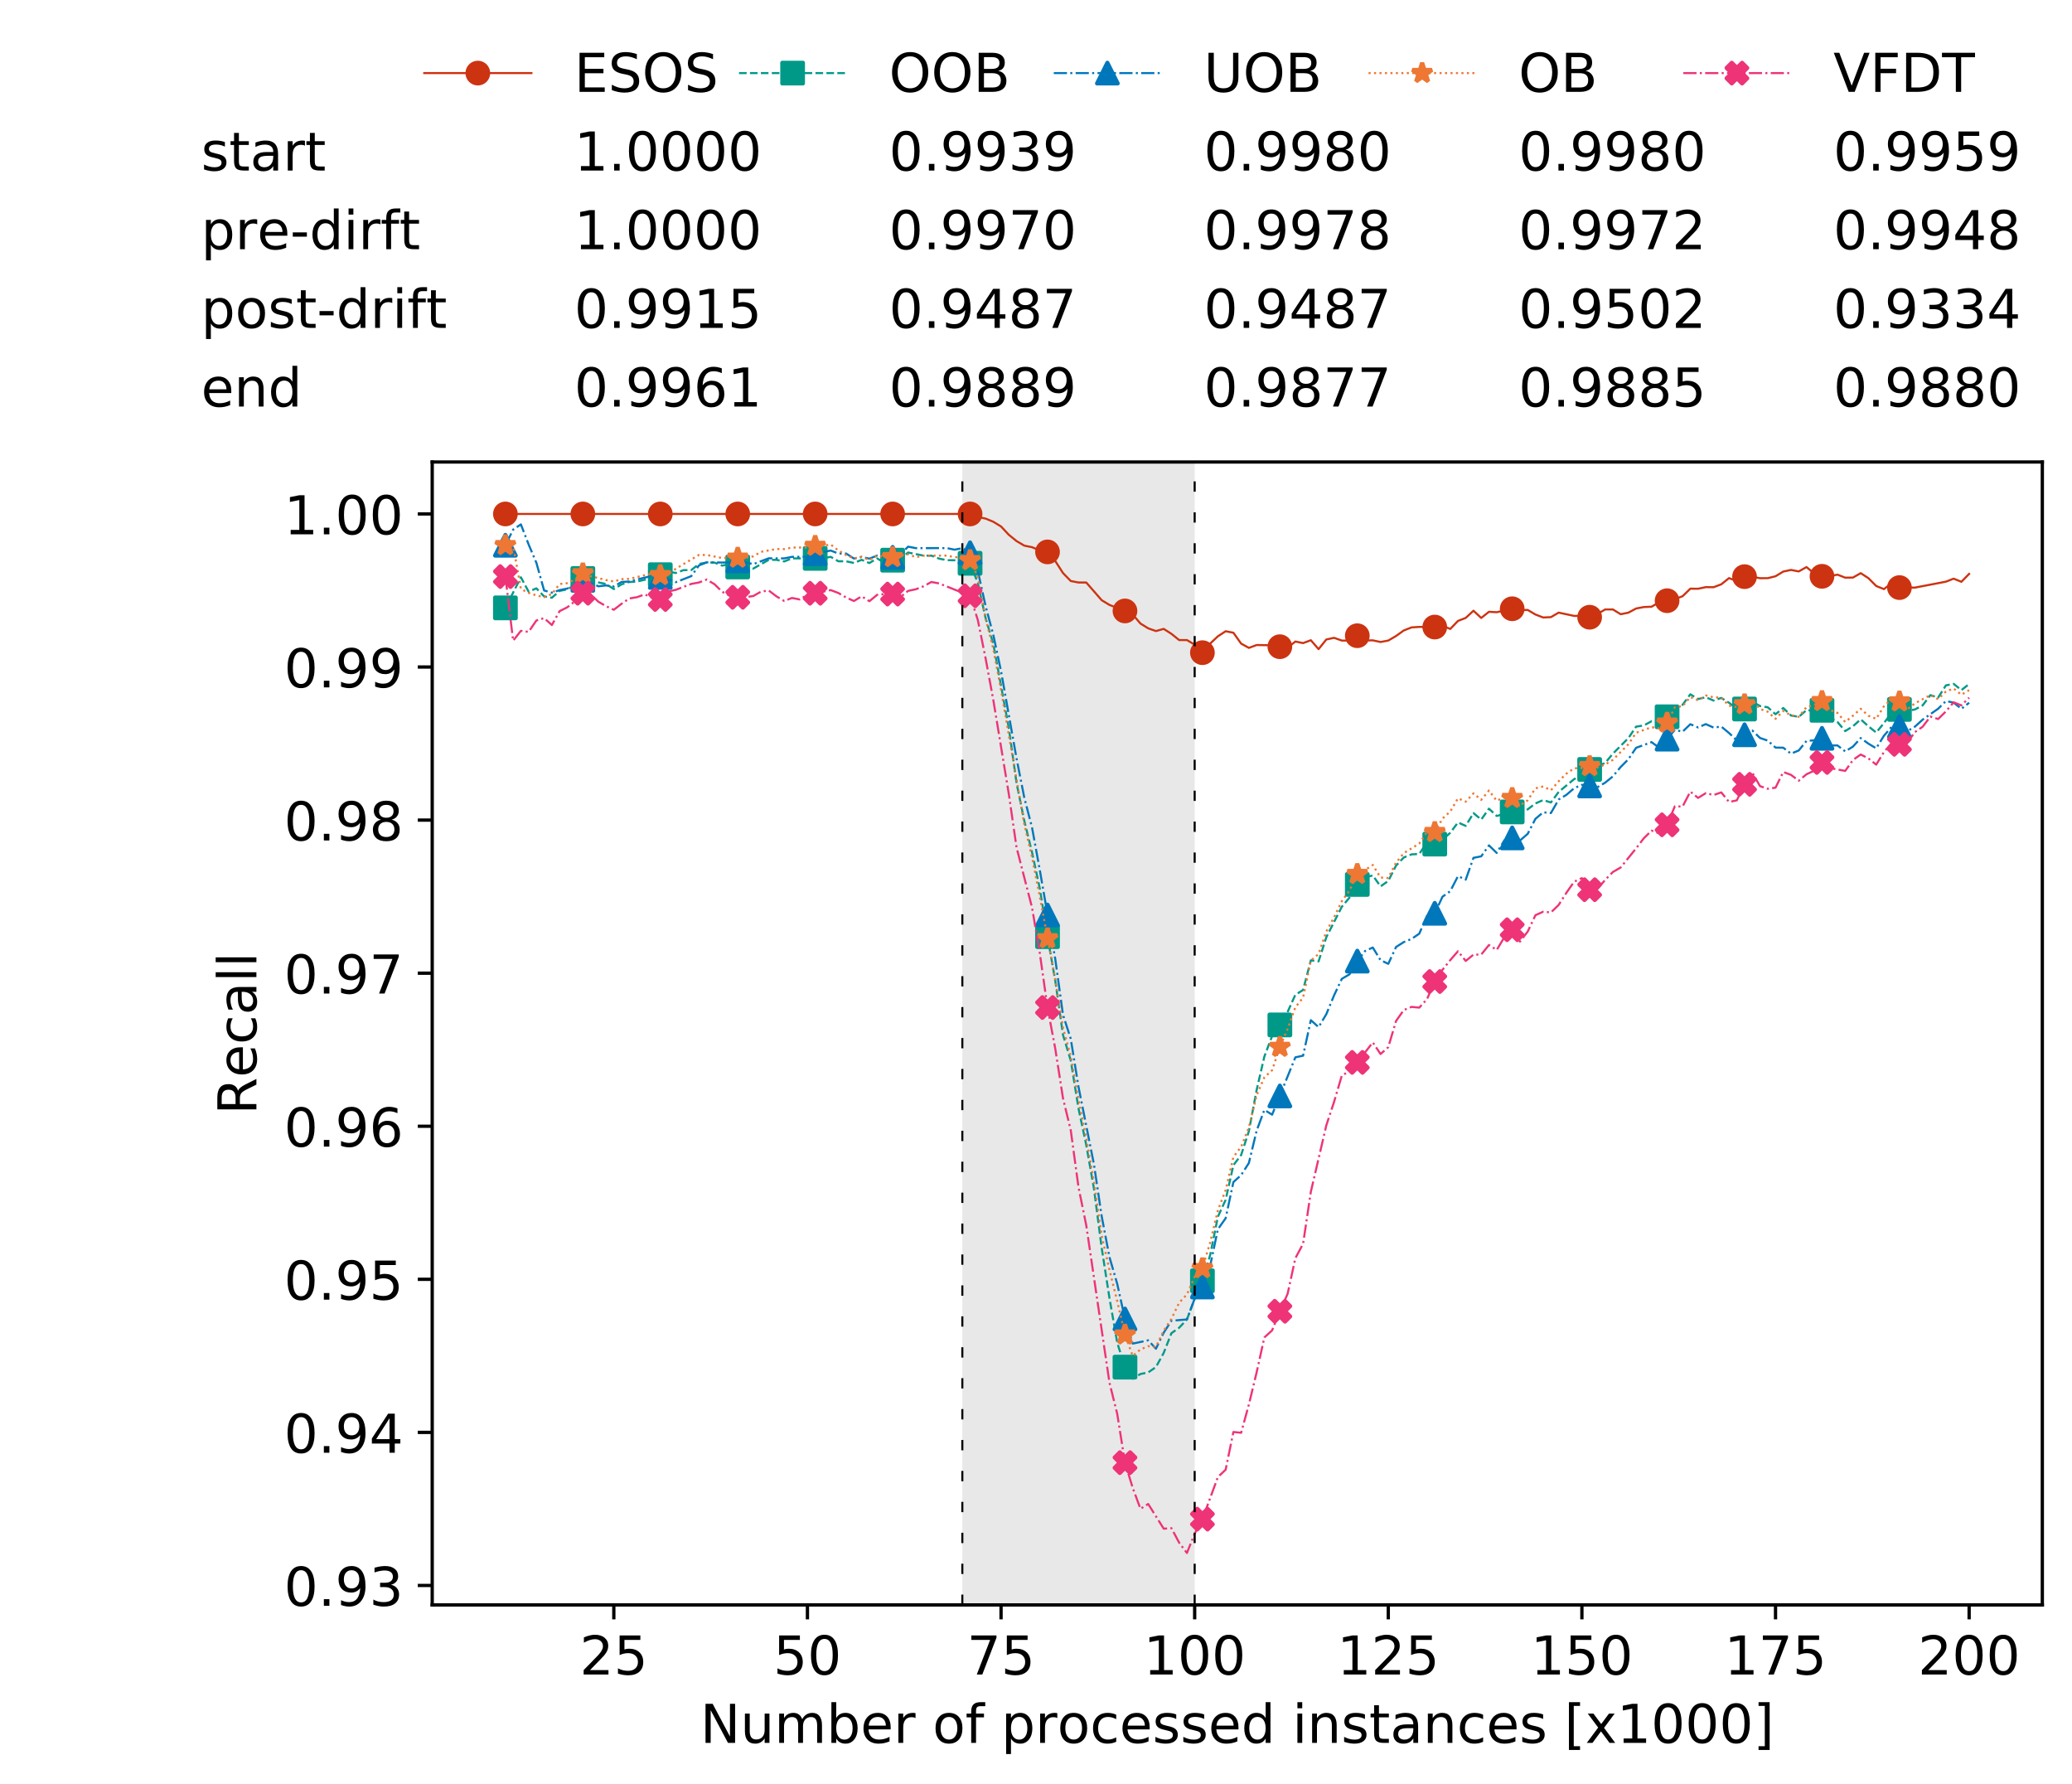 <?xml version="1.0" encoding="utf-8" standalone="no"?>
<!DOCTYPE svg PUBLIC "-//W3C//DTD SVG 1.1//EN"
  "http://www.w3.org/Graphics/SVG/1.1/DTD/svg11.dtd">
<!-- Created with matplotlib (https://matplotlib.org/) -->
<svg height="432.615pt" version="1.1" viewBox="0 0 502.65 432.615" width="502.65pt" xmlns="http://www.w3.org/2000/svg" xmlns:xlink="http://www.w3.org/1999/xlink">
 <defs>
  <style type="text/css">
*{stroke-linecap:butt;stroke-linejoin:round;white-space:pre;}
  </style>
 </defs>
 <g id="figure_1">
  <g id="patch_1">
   <path d="M 0 432.615 
L 502.65 432.615 
L 502.65 0 
L 0 0 
z
" style="fill:#ffffff;"/>
  </g>
  <g id="axes_1">
   <g id="patch_2">
    <path d="M 104.85 389.252 
L 495.45 389.252 
L 495.45 112.052 
L 104.85 112.052 
z
" style="fill:#ffffff;"/>
   </g>
   <g id="patch_3">
    <path clip-path="url(#p7b95a3ac23)" d="M 289.817 389.252 
L 289.817 112.052 
L 233.453 112.052 
L 233.453 389.252 
z
" style="fill:#d3d3d3;opacity:0.5;"/>
   </g>
   <g id="matplotlib.axis_1">
    <g id="xtick_1">
     <g id="line2d_1">
      <defs>
       <path d="M 0 0 
L 0 3.5 
" id="m5c4820fc73" style="stroke:#000000;stroke-width:0.8;"/>
      </defs>
      <g>
       <use style="stroke:#000000;stroke-width:0.8;" x="148.908" xlink:href="#m5c4820fc73" y="389.252"/>
      </g>
     </g>
     <g id="text_1">
      <!-- 25 -->
      <defs>
       <path d="M 19.188 8.297 
L 53.609 8.297 
L 53.609 0 
L 7.328 0 
L 7.328 8.297 
Q 12.938 14.109 22.625 23.891 
Q 32.328 33.688 34.812 36.531 
Q 39.547 41.844 41.422 45.531 
Q 43.312 49.219 43.312 52.781 
Q 43.312 58.594 39.234 62.25 
Q 35.156 65.922 28.609 65.922 
Q 23.969 65.922 18.812 64.312 
Q 13.672 62.703 7.812 59.422 
L 7.812 69.391 
Q 13.766 71.781 18.938 73 
Q 24.125 74.219 28.422 74.219 
Q 39.75 74.219 46.484 68.547 
Q 53.219 62.891 53.219 53.422 
Q 53.219 48.922 51.531 44.891 
Q 49.859 40.875 45.406 35.406 
Q 44.188 33.984 37.641 27.219 
Q 31.109 20.453 19.188 8.297 
z
" id="DejaVuSans-50"/>
       <path d="M 10.797 72.906 
L 49.516 72.906 
L 49.516 64.594 
L 19.828 64.594 
L 19.828 46.734 
Q 21.969 47.469 24.109 47.828 
Q 26.266 48.188 28.422 48.188 
Q 40.625 48.188 47.75 41.5 
Q 54.891 34.812 54.891 23.391 
Q 54.891 11.625 47.562 5.094 
Q 40.234 -1.422 26.906 -1.422 
Q 22.312 -1.422 17.547 -0.641 
Q 12.797 0.141 7.719 1.703 
L 7.719 11.625 
Q 12.109 9.234 16.797 8.062 
Q 21.484 6.891 26.703 6.891 
Q 35.156 6.891 40.078 11.328 
Q 45.016 15.766 45.016 23.391 
Q 45.016 31 40.078 35.438 
Q 35.156 39.891 26.703 39.891 
Q 22.75 39.891 18.812 39.016 
Q 14.891 38.141 10.797 36.281 
z
" id="DejaVuSans-53"/>
      </defs>
      <g transform="translate(140.636 406.13)scale(0.13 -0.13)">
       <use xlink:href="#DejaVuSans-50"/>
       <use x="63.623" xlink:href="#DejaVuSans-53"/>
      </g>
     </g>
    </g>
    <g id="xtick_2">
     <g id="line2d_2">
      <g>
       <use style="stroke:#000000;stroke-width:0.8;" x="195.877" xlink:href="#m5c4820fc73" y="389.252"/>
      </g>
     </g>
     <g id="text_2">
      <!-- 50 -->
      <defs>
       <path d="M 31.781 66.406 
Q 24.172 66.406 20.328 58.906 
Q 16.5 51.422 16.5 36.375 
Q 16.5 21.391 20.328 13.891 
Q 24.172 6.391 31.781 6.391 
Q 39.453 6.391 43.281 13.891 
Q 47.125 21.391 47.125 36.375 
Q 47.125 51.422 43.281 58.906 
Q 39.453 66.406 31.781 66.406 
z
M 31.781 74.219 
Q 44.047 74.219 50.516 64.516 
Q 56.984 54.828 56.984 36.375 
Q 56.984 17.969 50.516 8.266 
Q 44.047 -1.422 31.781 -1.422 
Q 19.531 -1.422 13.062 8.266 
Q 6.594 17.969 6.594 36.375 
Q 6.594 54.828 13.062 64.516 
Q 19.531 74.219 31.781 74.219 
z
" id="DejaVuSans-48"/>
      </defs>
      <g transform="translate(187.606 406.13)scale(0.13 -0.13)">
       <use xlink:href="#DejaVuSans-53"/>
       <use x="63.623" xlink:href="#DejaVuSans-48"/>
      </g>
     </g>
    </g>
    <g id="xtick_3">
     <g id="line2d_3">
      <g>
       <use style="stroke:#000000;stroke-width:0.8;" x="242.847" xlink:href="#m5c4820fc73" y="389.252"/>
      </g>
     </g>
     <g id="text_3">
      <!-- 75 -->
      <defs>
       <path d="M 8.203 72.906 
L 55.078 72.906 
L 55.078 68.703 
L 28.609 0 
L 18.312 0 
L 43.219 64.594 
L 8.203 64.594 
z
" id="DejaVuSans-55"/>
      </defs>
      <g transform="translate(234.576 406.13)scale(0.13 -0.13)">
       <use xlink:href="#DejaVuSans-55"/>
       <use x="63.623" xlink:href="#DejaVuSans-53"/>
      </g>
     </g>
    </g>
    <g id="xtick_4">
     <g id="line2d_4">
      <g>
       <use style="stroke:#000000;stroke-width:0.8;" x="289.817" xlink:href="#m5c4820fc73" y="389.252"/>
      </g>
     </g>
     <g id="text_4">
      <!-- 100 -->
      <defs>
       <path d="M 12.406 8.297 
L 28.516 8.297 
L 28.516 63.922 
L 10.984 60.406 
L 10.984 69.391 
L 28.422 72.906 
L 38.281 72.906 
L 38.281 8.297 
L 54.391 8.297 
L 54.391 0 
L 12.406 0 
z
" id="DejaVuSans-49"/>
      </defs>
      <g transform="translate(277.41 406.13)scale(0.13 -0.13)">
       <use xlink:href="#DejaVuSans-49"/>
       <use x="63.623" xlink:href="#DejaVuSans-48"/>
       <use x="127.246" xlink:href="#DejaVuSans-48"/>
      </g>
     </g>
    </g>
    <g id="xtick_5">
     <g id="line2d_5">
      <g>
       <use style="stroke:#000000;stroke-width:0.8;" x="336.786" xlink:href="#m5c4820fc73" y="389.252"/>
      </g>
     </g>
     <g id="text_5">
      <!-- 125 -->
      <g transform="translate(324.379 406.13)scale(0.13 -0.13)">
       <use xlink:href="#DejaVuSans-49"/>
       <use x="63.623" xlink:href="#DejaVuSans-50"/>
       <use x="127.246" xlink:href="#DejaVuSans-53"/>
      </g>
     </g>
    </g>
    <g id="xtick_6">
     <g id="line2d_6">
      <g>
       <use style="stroke:#000000;stroke-width:0.8;" x="383.756" xlink:href="#m5c4820fc73" y="389.252"/>
      </g>
     </g>
     <g id="text_6">
      <!-- 150 -->
      <g transform="translate(371.349 406.13)scale(0.13 -0.13)">
       <use xlink:href="#DejaVuSans-49"/>
       <use x="63.623" xlink:href="#DejaVuSans-53"/>
       <use x="127.246" xlink:href="#DejaVuSans-48"/>
      </g>
     </g>
    </g>
    <g id="xtick_7">
     <g id="line2d_7">
      <g>
       <use style="stroke:#000000;stroke-width:0.8;" x="430.726" xlink:href="#m5c4820fc73" y="389.252"/>
      </g>
     </g>
     <g id="text_7">
      <!-- 175 -->
      <g transform="translate(418.319 406.13)scale(0.13 -0.13)">
       <use xlink:href="#DejaVuSans-49"/>
       <use x="63.623" xlink:href="#DejaVuSans-55"/>
       <use x="127.246" xlink:href="#DejaVuSans-53"/>
      </g>
     </g>
    </g>
    <g id="xtick_8">
     <g id="line2d_8">
      <g>
       <use style="stroke:#000000;stroke-width:0.8;" x="477.695" xlink:href="#m5c4820fc73" y="389.252"/>
      </g>
     </g>
     <g id="text_8">
      <!-- 200 -->
      <g transform="translate(465.289 406.13)scale(0.13 -0.13)">
       <use xlink:href="#DejaVuSans-50"/>
       <use x="63.623" xlink:href="#DejaVuSans-48"/>
       <use x="127.246" xlink:href="#DejaVuSans-48"/>
      </g>
     </g>
    </g>
    <g id="text_9">
     <!-- Number of processed instances [x1000] -->
     <defs>
      <path d="M 9.812 72.906 
L 23.094 72.906 
L 55.422 11.922 
L 55.422 72.906 
L 64.984 72.906 
L 64.984 0 
L 51.703 0 
L 19.391 60.984 
L 19.391 0 
L 9.812 0 
z
" id="DejaVuSans-78"/>
      <path d="M 8.5 21.578 
L 8.5 54.688 
L 17.484 54.688 
L 17.484 21.922 
Q 17.484 14.156 20.5 10.266 
Q 23.531 6.391 29.594 6.391 
Q 36.859 6.391 41.078 11.031 
Q 45.312 15.672 45.312 23.688 
L 45.312 54.688 
L 54.297 54.688 
L 54.297 0 
L 45.312 0 
L 45.312 8.406 
Q 42.047 3.422 37.719 1 
Q 33.406 -1.422 27.688 -1.422 
Q 18.266 -1.422 13.375 4.438 
Q 8.5 10.297 8.5 21.578 
z
M 31.109 56 
z
" id="DejaVuSans-117"/>
      <path d="M 52 44.188 
Q 55.375 50.25 60.062 53.125 
Q 64.75 56 71.094 56 
Q 79.641 56 84.281 50.016 
Q 88.922 44.047 88.922 33.016 
L 88.922 0 
L 79.891 0 
L 79.891 32.719 
Q 79.891 40.578 77.094 44.375 
Q 74.312 48.188 68.609 48.188 
Q 61.625 48.188 57.562 43.547 
Q 53.516 38.922 53.516 30.906 
L 53.516 0 
L 44.484 0 
L 44.484 32.719 
Q 44.484 40.625 41.703 44.406 
Q 38.922 48.188 33.109 48.188 
Q 26.219 48.188 22.156 43.531 
Q 18.109 38.875 18.109 30.906 
L 18.109 0 
L 9.078 0 
L 9.078 54.688 
L 18.109 54.688 
L 18.109 46.188 
Q 21.188 51.219 25.484 53.609 
Q 29.781 56 35.688 56 
Q 41.656 56 45.828 52.969 
Q 50 49.953 52 44.188 
z
" id="DejaVuSans-109"/>
      <path d="M 48.688 27.297 
Q 48.688 37.203 44.609 42.844 
Q 40.531 48.484 33.406 48.484 
Q 26.266 48.484 22.188 42.844 
Q 18.109 37.203 18.109 27.297 
Q 18.109 17.391 22.188 11.75 
Q 26.266 6.109 33.406 6.109 
Q 40.531 6.109 44.609 11.75 
Q 48.688 17.391 48.688 27.297 
z
M 18.109 46.391 
Q 20.953 51.266 25.266 53.625 
Q 29.594 56 35.594 56 
Q 45.562 56 51.781 48.094 
Q 58.016 40.188 58.016 27.297 
Q 58.016 14.406 51.781 6.484 
Q 45.562 -1.422 35.594 -1.422 
Q 29.594 -1.422 25.266 0.953 
Q 20.953 3.328 18.109 8.203 
L 18.109 0 
L 9.078 0 
L 9.078 75.984 
L 18.109 75.984 
z
" id="DejaVuSans-98"/>
      <path d="M 56.203 29.594 
L 56.203 25.203 
L 14.891 25.203 
Q 15.484 15.922 20.484 11.062 
Q 25.484 6.203 34.422 6.203 
Q 39.594 6.203 44.453 7.469 
Q 49.312 8.734 54.109 11.281 
L 54.109 2.781 
Q 49.266 0.734 44.188 -0.344 
Q 39.109 -1.422 33.891 -1.422 
Q 20.797 -1.422 13.156 6.188 
Q 5.516 13.812 5.516 26.812 
Q 5.516 40.234 12.766 48.109 
Q 20.016 56 32.328 56 
Q 43.359 56 49.781 48.891 
Q 56.203 41.797 56.203 29.594 
z
M 47.219 32.234 
Q 47.125 39.594 43.094 43.984 
Q 39.062 48.391 32.422 48.391 
Q 24.906 48.391 20.391 44.141 
Q 15.875 39.891 15.188 32.172 
z
" id="DejaVuSans-101"/>
      <path d="M 41.109 46.297 
Q 39.594 47.172 37.812 47.578 
Q 36.031 48 33.891 48 
Q 26.266 48 22.188 43.047 
Q 18.109 38.094 18.109 28.812 
L 18.109 0 
L 9.078 0 
L 9.078 54.688 
L 18.109 54.688 
L 18.109 46.188 
Q 20.953 51.172 25.484 53.578 
Q 30.031 56 36.531 56 
Q 37.453 56 38.578 55.875 
Q 39.703 55.766 41.062 55.516 
z
" id="DejaVuSans-114"/>
      <path id="DejaVuSans-32"/>
      <path d="M 30.609 48.391 
Q 23.391 48.391 19.188 42.75 
Q 14.984 37.109 14.984 27.297 
Q 14.984 17.484 19.156 11.844 
Q 23.344 6.203 30.609 6.203 
Q 37.797 6.203 41.984 11.859 
Q 46.188 17.531 46.188 27.297 
Q 46.188 37.016 41.984 42.703 
Q 37.797 48.391 30.609 48.391 
z
M 30.609 56 
Q 42.328 56 49.016 48.375 
Q 55.719 40.766 55.719 27.297 
Q 55.719 13.875 49.016 6.219 
Q 42.328 -1.422 30.609 -1.422 
Q 18.844 -1.422 12.172 6.219 
Q 5.516 13.875 5.516 27.297 
Q 5.516 40.766 12.172 48.375 
Q 18.844 56 30.609 56 
z
" id="DejaVuSans-111"/>
      <path d="M 37.109 75.984 
L 37.109 68.5 
L 28.516 68.5 
Q 23.688 68.5 21.797 66.547 
Q 19.922 64.594 19.922 59.516 
L 19.922 54.688 
L 34.719 54.688 
L 34.719 47.703 
L 19.922 47.703 
L 19.922 0 
L 10.891 0 
L 10.891 47.703 
L 2.297 47.703 
L 2.297 54.688 
L 10.891 54.688 
L 10.891 58.5 
Q 10.891 67.625 15.141 71.797 
Q 19.391 75.984 28.609 75.984 
z
" id="DejaVuSans-102"/>
      <path d="M 18.109 8.203 
L 18.109 -20.797 
L 9.078 -20.797 
L 9.078 54.688 
L 18.109 54.688 
L 18.109 46.391 
Q 20.953 51.266 25.266 53.625 
Q 29.594 56 35.594 56 
Q 45.562 56 51.781 48.094 
Q 58.016 40.188 58.016 27.297 
Q 58.016 14.406 51.781 6.484 
Q 45.562 -1.422 35.594 -1.422 
Q 29.594 -1.422 25.266 0.953 
Q 20.953 3.328 18.109 8.203 
z
M 48.688 27.297 
Q 48.688 37.203 44.609 42.844 
Q 40.531 48.484 33.406 48.484 
Q 26.266 48.484 22.188 42.844 
Q 18.109 37.203 18.109 27.297 
Q 18.109 17.391 22.188 11.75 
Q 26.266 6.109 33.406 6.109 
Q 40.531 6.109 44.609 11.75 
Q 48.688 17.391 48.688 27.297 
z
" id="DejaVuSans-112"/>
      <path d="M 48.781 52.594 
L 48.781 44.188 
Q 44.969 46.297 41.141 47.344 
Q 37.312 48.391 33.406 48.391 
Q 24.656 48.391 19.812 42.844 
Q 14.984 37.312 14.984 27.297 
Q 14.984 17.281 19.812 11.734 
Q 24.656 6.203 33.406 6.203 
Q 37.312 6.203 41.141 7.25 
Q 44.969 8.297 48.781 10.406 
L 48.781 2.094 
Q 45.016 0.344 40.984 -0.531 
Q 36.969 -1.422 32.422 -1.422 
Q 20.062 -1.422 12.781 6.344 
Q 5.516 14.109 5.516 27.297 
Q 5.516 40.672 12.859 48.328 
Q 20.219 56 33.016 56 
Q 37.156 56 41.109 55.141 
Q 45.062 54.297 48.781 52.594 
z
" id="DejaVuSans-99"/>
      <path d="M 44.281 53.078 
L 44.281 44.578 
Q 40.484 46.531 36.375 47.5 
Q 32.281 48.484 27.875 48.484 
Q 21.188 48.484 17.844 46.438 
Q 14.5 44.391 14.5 40.281 
Q 14.5 37.156 16.891 35.375 
Q 19.281 33.594 26.516 31.984 
L 29.594 31.297 
Q 39.156 29.25 43.188 25.516 
Q 47.219 21.781 47.219 15.094 
Q 47.219 7.469 41.188 3.016 
Q 35.156 -1.422 24.609 -1.422 
Q 20.219 -1.422 15.453 -0.562 
Q 10.688 0.297 5.422 2 
L 5.422 11.281 
Q 10.406 8.688 15.234 7.391 
Q 20.062 6.109 24.812 6.109 
Q 31.156 6.109 34.562 8.281 
Q 37.984 10.453 37.984 14.406 
Q 37.984 18.062 35.516 20.016 
Q 33.062 21.969 24.703 23.781 
L 21.578 24.516 
Q 13.234 26.266 9.516 29.906 
Q 5.812 33.547 5.812 39.891 
Q 5.812 47.609 11.281 51.797 
Q 16.75 56 26.812 56 
Q 31.781 56 36.172 55.266 
Q 40.578 54.547 44.281 53.078 
z
" id="DejaVuSans-115"/>
      <path d="M 45.406 46.391 
L 45.406 75.984 
L 54.391 75.984 
L 54.391 0 
L 45.406 0 
L 45.406 8.203 
Q 42.578 3.328 38.25 0.953 
Q 33.938 -1.422 27.875 -1.422 
Q 17.969 -1.422 11.734 6.484 
Q 5.516 14.406 5.516 27.297 
Q 5.516 40.188 11.734 48.094 
Q 17.969 56 27.875 56 
Q 33.938 56 38.25 53.625 
Q 42.578 51.266 45.406 46.391 
z
M 14.797 27.297 
Q 14.797 17.391 18.875 11.75 
Q 22.953 6.109 30.078 6.109 
Q 37.203 6.109 41.297 11.75 
Q 45.406 17.391 45.406 27.297 
Q 45.406 37.203 41.297 42.844 
Q 37.203 48.484 30.078 48.484 
Q 22.953 48.484 18.875 42.844 
Q 14.797 37.203 14.797 27.297 
z
" id="DejaVuSans-100"/>
      <path d="M 9.422 54.688 
L 18.406 54.688 
L 18.406 0 
L 9.422 0 
z
M 9.422 75.984 
L 18.406 75.984 
L 18.406 64.594 
L 9.422 64.594 
z
" id="DejaVuSans-105"/>
      <path d="M 54.891 33.016 
L 54.891 0 
L 45.906 0 
L 45.906 32.719 
Q 45.906 40.484 42.875 44.328 
Q 39.844 48.188 33.797 48.188 
Q 26.516 48.188 22.312 43.547 
Q 18.109 38.922 18.109 30.906 
L 18.109 0 
L 9.078 0 
L 9.078 54.688 
L 18.109 54.688 
L 18.109 46.188 
Q 21.344 51.125 25.703 53.562 
Q 30.078 56 35.797 56 
Q 45.219 56 50.047 50.172 
Q 54.891 44.344 54.891 33.016 
z
" id="DejaVuSans-110"/>
      <path d="M 18.312 70.219 
L 18.312 54.688 
L 36.812 54.688 
L 36.812 47.703 
L 18.312 47.703 
L 18.312 18.016 
Q 18.312 11.328 20.141 9.422 
Q 21.969 7.516 27.594 7.516 
L 36.812 7.516 
L 36.812 0 
L 27.594 0 
Q 17.188 0 13.234 3.875 
Q 9.281 7.766 9.281 18.016 
L 9.281 47.703 
L 2.688 47.703 
L 2.688 54.688 
L 9.281 54.688 
L 9.281 70.219 
z
" id="DejaVuSans-116"/>
      <path d="M 34.281 27.484 
Q 23.391 27.484 19.188 25 
Q 14.984 22.516 14.984 16.5 
Q 14.984 11.719 18.141 8.906 
Q 21.297 6.109 26.703 6.109 
Q 34.188 6.109 38.703 11.406 
Q 43.219 16.703 43.219 25.484 
L 43.219 27.484 
z
M 52.203 31.203 
L 52.203 0 
L 43.219 0 
L 43.219 8.297 
Q 40.141 3.328 35.547 0.953 
Q 30.953 -1.422 24.312 -1.422 
Q 15.922 -1.422 10.953 3.297 
Q 6 8.016 6 15.922 
Q 6 25.141 12.172 29.828 
Q 18.359 34.516 30.609 34.516 
L 43.219 34.516 
L 43.219 35.406 
Q 43.219 41.609 39.141 45 
Q 35.062 48.391 27.688 48.391 
Q 23 48.391 18.547 47.266 
Q 14.109 46.141 10.016 43.891 
L 10.016 52.203 
Q 14.938 54.109 19.578 55.047 
Q 24.219 56 28.609 56 
Q 40.484 56 46.344 49.844 
Q 52.203 43.703 52.203 31.203 
z
" id="DejaVuSans-97"/>
      <path d="M 8.594 75.984 
L 29.297 75.984 
L 29.297 69 
L 17.578 69 
L 17.578 -6.203 
L 29.297 -6.203 
L 29.297 -13.188 
L 8.594 -13.188 
z
" id="DejaVuSans-91"/>
      <path d="M 54.891 54.688 
L 35.109 28.078 
L 55.906 0 
L 45.312 0 
L 29.391 21.484 
L 13.484 0 
L 2.875 0 
L 24.125 28.609 
L 4.688 54.688 
L 15.281 54.688 
L 29.781 35.203 
L 44.281 54.688 
z
" id="DejaVuSans-120"/>
      <path d="M 30.422 75.984 
L 30.422 -13.188 
L 9.719 -13.188 
L 9.719 -6.203 
L 21.391 -6.203 
L 21.391 69 
L 9.719 69 
L 9.719 75.984 
z
" id="DejaVuSans-93"/>
     </defs>
     <g transform="translate(169.881 422.711)scale(0.13 -0.13)">
      <use xlink:href="#DejaVuSans-78"/>
      <use x="74.805" xlink:href="#DejaVuSans-117"/>
      <use x="138.184" xlink:href="#DejaVuSans-109"/>
      <use x="235.596" xlink:href="#DejaVuSans-98"/>
      <use x="299.072" xlink:href="#DejaVuSans-101"/>
      <use x="360.596" xlink:href="#DejaVuSans-114"/>
      <use x="401.709" xlink:href="#DejaVuSans-32"/>
      <use x="433.496" xlink:href="#DejaVuSans-111"/>
      <use x="494.678" xlink:href="#DejaVuSans-102"/>
      <use x="529.883" xlink:href="#DejaVuSans-32"/>
      <use x="561.67" xlink:href="#DejaVuSans-112"/>
      <use x="625.146" xlink:href="#DejaVuSans-114"/>
      <use x="666.229" xlink:href="#DejaVuSans-111"/>
      <use x="727.41" xlink:href="#DejaVuSans-99"/>
      <use x="782.391" xlink:href="#DejaVuSans-101"/>
      <use x="843.914" xlink:href="#DejaVuSans-115"/>
      <use x="896.014" xlink:href="#DejaVuSans-115"/>
      <use x="948.113" xlink:href="#DejaVuSans-101"/>
      <use x="1009.637" xlink:href="#DejaVuSans-100"/>
      <use x="1073.113" xlink:href="#DejaVuSans-32"/>
      <use x="1104.9" xlink:href="#DejaVuSans-105"/>
      <use x="1132.684" xlink:href="#DejaVuSans-110"/>
      <use x="1196.062" xlink:href="#DejaVuSans-115"/>
      <use x="1248.162" xlink:href="#DejaVuSans-116"/>
      <use x="1287.371" xlink:href="#DejaVuSans-97"/>
      <use x="1348.65" xlink:href="#DejaVuSans-110"/>
      <use x="1412.029" xlink:href="#DejaVuSans-99"/>
      <use x="1467.01" xlink:href="#DejaVuSans-101"/>
      <use x="1528.533" xlink:href="#DejaVuSans-115"/>
      <use x="1580.633" xlink:href="#DejaVuSans-32"/>
      <use x="1612.42" xlink:href="#DejaVuSans-91"/>
      <use x="1651.434" xlink:href="#DejaVuSans-120"/>
      <use x="1710.613" xlink:href="#DejaVuSans-49"/>
      <use x="1774.236" xlink:href="#DejaVuSans-48"/>
      <use x="1837.859" xlink:href="#DejaVuSans-48"/>
      <use x="1901.482" xlink:href="#DejaVuSans-48"/>
      <use x="1965.105" xlink:href="#DejaVuSans-93"/>
     </g>
    </g>
   </g>
   <g id="matplotlib.axis_2">
    <g id="ytick_1">
     <g id="line2d_9">
      <defs>
       <path d="M 0 0 
L -3.5 0 
" id="mc1c2ef9d85" style="stroke:#000000;stroke-width:0.8;"/>
      </defs>
      <g>
       <use style="stroke:#000000;stroke-width:0.8;" x="104.85" xlink:href="#mc1c2ef9d85" y="384.527"/>
      </g>
     </g>
     <g id="text_10">
      <!-- 0.93 -->
      <defs>
       <path d="M 10.688 12.406 
L 21 12.406 
L 21 0 
L 10.688 0 
z
" id="DejaVuSans-46"/>
       <path d="M 10.984 1.516 
L 10.984 10.5 
Q 14.703 8.734 18.5 7.812 
Q 22.312 6.891 25.984 6.891 
Q 35.75 6.891 40.891 13.453 
Q 46.047 20.016 46.781 33.406 
Q 43.953 29.203 39.594 26.953 
Q 35.25 24.703 29.984 24.703 
Q 19.047 24.703 12.672 31.312 
Q 6.297 37.938 6.297 49.422 
Q 6.297 60.641 12.938 67.422 
Q 19.578 74.219 30.609 74.219 
Q 43.266 74.219 49.922 64.516 
Q 56.594 54.828 56.594 36.375 
Q 56.594 19.141 48.406 8.859 
Q 40.234 -1.422 26.422 -1.422 
Q 22.703 -1.422 18.891 -0.688 
Q 15.094 0.047 10.984 1.516 
z
M 30.609 32.422 
Q 37.25 32.422 41.125 36.953 
Q 45.016 41.5 45.016 49.422 
Q 45.016 57.281 41.125 61.844 
Q 37.25 66.406 30.609 66.406 
Q 23.969 66.406 20.094 61.844 
Q 16.219 57.281 16.219 49.422 
Q 16.219 41.5 20.094 36.953 
Q 23.969 32.422 30.609 32.422 
z
" id="DejaVuSans-57"/>
       <path d="M 40.578 39.312 
Q 47.656 37.797 51.625 33 
Q 55.609 28.219 55.609 21.188 
Q 55.609 10.406 48.188 4.484 
Q 40.766 -1.422 27.094 -1.422 
Q 22.516 -1.422 17.656 -0.516 
Q 12.797 0.391 7.625 2.203 
L 7.625 11.719 
Q 11.719 9.328 16.594 8.109 
Q 21.484 6.891 26.812 6.891 
Q 36.078 6.891 40.938 10.547 
Q 45.797 14.203 45.797 21.188 
Q 45.797 27.641 41.281 31.266 
Q 36.766 34.906 28.719 34.906 
L 20.219 34.906 
L 20.219 43.016 
L 29.109 43.016 
Q 36.375 43.016 40.234 45.922 
Q 44.094 48.828 44.094 54.297 
Q 44.094 59.906 40.109 62.906 
Q 36.141 65.922 28.719 65.922 
Q 24.656 65.922 20.016 65.031 
Q 15.375 64.156 9.812 62.312 
L 9.812 71.094 
Q 15.438 72.656 20.344 73.438 
Q 25.25 74.219 29.594 74.219 
Q 40.828 74.219 47.359 69.109 
Q 53.906 64.016 53.906 55.328 
Q 53.906 49.266 50.438 45.094 
Q 46.969 40.922 40.578 39.312 
z
" id="DejaVuSans-51"/>
      </defs>
      <g transform="translate(68.905 389.466)scale(0.13 -0.13)">
       <use xlink:href="#DejaVuSans-48"/>
       <use x="63.623" xlink:href="#DejaVuSans-46"/>
       <use x="95.41" xlink:href="#DejaVuSans-57"/>
       <use x="159.033" xlink:href="#DejaVuSans-51"/>
      </g>
     </g>
    </g>
    <g id="ytick_2">
     <g id="line2d_10">
      <g>
       <use style="stroke:#000000;stroke-width:0.8;" x="104.85" xlink:href="#mc1c2ef9d85" y="347.402"/>
      </g>
     </g>
     <g id="text_11">
      <!-- 0.94 -->
      <defs>
       <path d="M 37.797 64.312 
L 12.891 25.391 
L 37.797 25.391 
z
M 35.203 72.906 
L 47.609 72.906 
L 47.609 25.391 
L 58.016 25.391 
L 58.016 17.188 
L 47.609 17.188 
L 47.609 0 
L 37.797 0 
L 37.797 17.188 
L 4.891 17.188 
L 4.891 26.703 
z
" id="DejaVuSans-52"/>
      </defs>
      <g transform="translate(68.905 352.341)scale(0.13 -0.13)">
       <use xlink:href="#DejaVuSans-48"/>
       <use x="63.623" xlink:href="#DejaVuSans-46"/>
       <use x="95.41" xlink:href="#DejaVuSans-57"/>
       <use x="159.033" xlink:href="#DejaVuSans-52"/>
      </g>
     </g>
    </g>
    <g id="ytick_3">
     <g id="line2d_11">
      <g>
       <use style="stroke:#000000;stroke-width:0.8;" x="104.85" xlink:href="#mc1c2ef9d85" y="310.277"/>
      </g>
     </g>
     <g id="text_12">
      <!-- 0.95 -->
      <g transform="translate(68.905 315.216)scale(0.13 -0.13)">
       <use xlink:href="#DejaVuSans-48"/>
       <use x="63.623" xlink:href="#DejaVuSans-46"/>
       <use x="95.41" xlink:href="#DejaVuSans-57"/>
       <use x="159.033" xlink:href="#DejaVuSans-53"/>
      </g>
     </g>
    </g>
    <g id="ytick_4">
     <g id="line2d_12">
      <g>
       <use style="stroke:#000000;stroke-width:0.8;" x="104.85" xlink:href="#mc1c2ef9d85" y="273.152"/>
      </g>
     </g>
     <g id="text_13">
      <!-- 0.96 -->
      <defs>
       <path d="M 33.016 40.375 
Q 26.375 40.375 22.484 35.828 
Q 18.609 31.297 18.609 23.391 
Q 18.609 15.531 22.484 10.953 
Q 26.375 6.391 33.016 6.391 
Q 39.656 6.391 43.531 10.953 
Q 47.406 15.531 47.406 23.391 
Q 47.406 31.297 43.531 35.828 
Q 39.656 40.375 33.016 40.375 
z
M 52.594 71.297 
L 52.594 62.312 
Q 48.875 64.062 45.094 64.984 
Q 41.312 65.922 37.594 65.922 
Q 27.828 65.922 22.672 59.328 
Q 17.531 52.734 16.797 39.406 
Q 19.672 43.656 24.016 45.922 
Q 28.375 48.188 33.594 48.188 
Q 44.578 48.188 50.953 41.516 
Q 57.328 34.859 57.328 23.391 
Q 57.328 12.156 50.688 5.359 
Q 44.047 -1.422 33.016 -1.422 
Q 20.359 -1.422 13.672 8.266 
Q 6.984 17.969 6.984 36.375 
Q 6.984 53.656 15.188 63.938 
Q 23.391 74.219 37.203 74.219 
Q 40.922 74.219 44.703 73.484 
Q 48.484 72.75 52.594 71.297 
z
" id="DejaVuSans-54"/>
      </defs>
      <g transform="translate(68.905 278.091)scale(0.13 -0.13)">
       <use xlink:href="#DejaVuSans-48"/>
       <use x="63.623" xlink:href="#DejaVuSans-46"/>
       <use x="95.41" xlink:href="#DejaVuSans-57"/>
       <use x="159.033" xlink:href="#DejaVuSans-54"/>
      </g>
     </g>
    </g>
    <g id="ytick_5">
     <g id="line2d_13">
      <g>
       <use style="stroke:#000000;stroke-width:0.8;" x="104.85" xlink:href="#mc1c2ef9d85" y="236.027"/>
      </g>
     </g>
     <g id="text_14">
      <!-- 0.97 -->
      <g transform="translate(68.905 240.966)scale(0.13 -0.13)">
       <use xlink:href="#DejaVuSans-48"/>
       <use x="63.623" xlink:href="#DejaVuSans-46"/>
       <use x="95.41" xlink:href="#DejaVuSans-57"/>
       <use x="159.033" xlink:href="#DejaVuSans-55"/>
      </g>
     </g>
    </g>
    <g id="ytick_6">
     <g id="line2d_14">
      <g>
       <use style="stroke:#000000;stroke-width:0.8;" x="104.85" xlink:href="#mc1c2ef9d85" y="198.902"/>
      </g>
     </g>
     <g id="text_15">
      <!-- 0.98 -->
      <defs>
       <path d="M 31.781 34.625 
Q 24.75 34.625 20.719 30.859 
Q 16.703 27.094 16.703 20.516 
Q 16.703 13.922 20.719 10.156 
Q 24.75 6.391 31.781 6.391 
Q 38.812 6.391 42.859 10.172 
Q 46.922 13.969 46.922 20.516 
Q 46.922 27.094 42.891 30.859 
Q 38.875 34.625 31.781 34.625 
z
M 21.922 38.812 
Q 15.578 40.375 12.031 44.719 
Q 8.5 49.078 8.5 55.328 
Q 8.5 64.062 14.719 69.141 
Q 20.953 74.219 31.781 74.219 
Q 42.672 74.219 48.875 69.141 
Q 55.078 64.062 55.078 55.328 
Q 55.078 49.078 51.531 44.719 
Q 48 40.375 41.703 38.812 
Q 48.828 37.156 52.797 32.312 
Q 56.781 27.484 56.781 20.516 
Q 56.781 9.906 50.312 4.234 
Q 43.844 -1.422 31.781 -1.422 
Q 19.734 -1.422 13.25 4.234 
Q 6.781 9.906 6.781 20.516 
Q 6.781 27.484 10.781 32.312 
Q 14.797 37.156 21.922 38.812 
z
M 18.312 54.391 
Q 18.312 48.734 21.844 45.562 
Q 25.391 42.391 31.781 42.391 
Q 38.141 42.391 41.719 45.562 
Q 45.312 48.734 45.312 54.391 
Q 45.312 60.062 41.719 63.234 
Q 38.141 66.406 31.781 66.406 
Q 25.391 66.406 21.844 63.234 
Q 18.312 60.062 18.312 54.391 
z
" id="DejaVuSans-56"/>
      </defs>
      <g transform="translate(68.905 203.841)scale(0.13 -0.13)">
       <use xlink:href="#DejaVuSans-48"/>
       <use x="63.623" xlink:href="#DejaVuSans-46"/>
       <use x="95.41" xlink:href="#DejaVuSans-57"/>
       <use x="159.033" xlink:href="#DejaVuSans-56"/>
      </g>
     </g>
    </g>
    <g id="ytick_7">
     <g id="line2d_15">
      <g>
       <use style="stroke:#000000;stroke-width:0.8;" x="104.85" xlink:href="#mc1c2ef9d85" y="161.777"/>
      </g>
     </g>
     <g id="text_16">
      <!-- 0.99 -->
      <g transform="translate(68.905 166.716)scale(0.13 -0.13)">
       <use xlink:href="#DejaVuSans-48"/>
       <use x="63.623" xlink:href="#DejaVuSans-46"/>
       <use x="95.41" xlink:href="#DejaVuSans-57"/>
       <use x="159.033" xlink:href="#DejaVuSans-57"/>
      </g>
     </g>
    </g>
    <g id="ytick_8">
     <g id="line2d_16">
      <g>
       <use style="stroke:#000000;stroke-width:0.8;" x="104.85" xlink:href="#mc1c2ef9d85" y="124.652"/>
      </g>
     </g>
     <g id="text_17">
      <!-- 1.00 -->
      <g transform="translate(68.905 129.591)scale(0.13 -0.13)">
       <use xlink:href="#DejaVuSans-49"/>
       <use x="63.623" xlink:href="#DejaVuSans-46"/>
       <use x="95.41" xlink:href="#DejaVuSans-48"/>
       <use x="159.033" xlink:href="#DejaVuSans-48"/>
      </g>
     </g>
    </g>
    <g id="text_18">
     <!-- Recall -->
     <defs>
      <path d="M 44.391 34.188 
Q 47.562 33.109 50.562 29.594 
Q 53.562 26.078 56.594 19.922 
L 66.609 0 
L 56 0 
L 46.688 18.703 
Q 43.062 26.031 39.672 28.422 
Q 36.281 30.812 30.422 30.812 
L 19.672 30.812 
L 19.672 0 
L 9.812 0 
L 9.812 72.906 
L 32.078 72.906 
Q 44.578 72.906 50.734 67.672 
Q 56.891 62.453 56.891 51.906 
Q 56.891 45.016 53.688 40.469 
Q 50.484 35.938 44.391 34.188 
z
M 19.672 64.797 
L 19.672 38.922 
L 32.078 38.922 
Q 39.203 38.922 42.844 42.219 
Q 46.484 45.516 46.484 51.906 
Q 46.484 58.297 42.844 61.547 
Q 39.203 64.797 32.078 64.797 
z
" id="DejaVuSans-82"/>
      <path d="M 9.422 75.984 
L 18.406 75.984 
L 18.406 0 
L 9.422 0 
z
" id="DejaVuSans-108"/>
     </defs>
     <g transform="translate(62.201 270.333)rotate(-90)scale(0.13 -0.13)">
      <use xlink:href="#DejaVuSans-82"/>
      <use x="69.42" xlink:href="#DejaVuSans-101"/>
      <use x="130.943" xlink:href="#DejaVuSans-99"/>
      <use x="185.924" xlink:href="#DejaVuSans-97"/>
      <use x="247.203" xlink:href="#DejaVuSans-108"/>
      <use x="274.986" xlink:href="#DejaVuSans-108"/>
     </g>
    </g>
   </g>
   <g id="line2d_17"/>
   <g id="line2d_18"/>
   <g id="line2d_19"/>
   <g id="line2d_20"/>
   <g id="line2d_21"/>
   <g id="line2d_22">
    <path clip-path="url(#p7b95a3ac23)" d="M 122.605 124.652 
L 235.332 124.652 
L 237.211 125.386 
L 239.089 125.771 
L 240.968 126.546 
L 242.847 127.692 
L 244.726 129.701 
L 246.605 131.229 
L 248.483 132.334 
L 250.362 132.715 
L 252.241 133.477 
L 254.12 133.855 
L 255.998 136.065 
L 257.877 138.988 
L 259.756 140.913 
L 261.635 141.278 
L 263.514 141.278 
L 267.271 145.578 
L 269.15 146.713 
L 272.908 148.173 
L 274.786 149.036 
L 276.665 151.228 
L 278.544 152.391 
L 280.423 153.054 
L 282.302 152.524 
L 284.18 153.726 
L 286.059 155.241 
L 287.938 155.235 
L 289.817 156.351 
L 291.695 158.294 
L 293.574 156.085 
L 295.453 154.322 
L 297.332 153.098 
L 299.211 153.458 
L 301.089 156.099 
L 302.968 157.132 
L 304.847 156.442 
L 308.605 156.501 
L 312.362 157.096 
L 314.241 155.593 
L 316.12 155.975 
L 317.998 155.275 
L 319.877 157.436 
L 321.756 155.094 
L 323.635 154.693 
L 325.514 155.359 
L 327.392 155.366 
L 329.271 154.182 
L 331.15 155.331 
L 333.029 155.309 
L 334.908 155.704 
L 336.786 155.356 
L 338.665 154.255 
L 340.544 152.909 
L 342.423 152.168 
L 344.302 152.046 
L 348.059 152.082 
L 349.938 151.746 
L 351.817 152.542 
L 353.695 150.592 
L 355.574 149.863 
L 357.453 148.121 
L 359.332 149.875 
L 361.211 148.382 
L 363.089 148.484 
L 366.847 147.645 
L 368.726 147.988 
L 370.605 147.928 
L 372.483 149.038 
L 374.362 149.761 
L 376.241 149.676 
L 378.12 148.582 
L 381.877 149.378 
L 383.756 149.36 
L 385.635 149.699 
L 387.514 148.919 
L 389.392 147.815 
L 391.271 147.807 
L 393.15 148.967 
L 395.029 148.593 
L 396.908 147.581 
L 398.786 147.229 
L 400.665 147.144 
L 402.544 146.046 
L 406.302 145.31 
L 408.18 144.602 
L 410.059 142.774 
L 411.938 142.79 
L 413.817 142.399 
L 415.695 142.419 
L 417.574 141.712 
L 419.453 140.209 
L 421.332 140.928 
L 423.211 139.856 
L 425.089 139.892 
L 426.968 140.234 
L 428.847 140.225 
L 430.726 139.76 
L 432.605 138.621 
L 434.483 138.229 
L 436.362 138.59 
L 438.241 137.532 
L 440.12 139.091 
L 441.998 139.774 
L 443.877 139.742 
L 445.756 139.371 
L 447.635 140.103 
L 449.514 140.076 
L 451.392 139.012 
L 453.271 140.228 
L 455.15 142.121 
L 457.029 142.88 
L 458.908 141.43 
L 460.786 142.511 
L 464.544 142.513 
L 472.059 141.076 
L 473.938 140.342 
L 475.817 141.106 
L 477.695 139.189 
L 477.695 139.189 
" style="fill:none;stroke:#cc3311;stroke-linecap:square;stroke-width:0.5;"/>
    <defs>
     <path d="M 0 2.5 
C 0.663 2.5 1.299 2.237 1.768 1.768 
C 2.237 1.299 2.5 0.663 2.5 0 
C 2.5 -0.663 2.237 -1.299 1.768 -1.768 
C 1.299 -2.237 0.663 -2.5 0 -2.5 
C -0.663 -2.5 -1.299 -2.237 -1.768 -1.768 
C -2.237 -1.299 -2.5 -0.663 -2.5 0 
C -2.5 0.663 -2.237 1.299 -1.768 1.768 
C -1.299 2.237 -0.663 2.5 0 2.5 
z
" id="m08c0cfc3f0" style="stroke:#cc3311;"/>
    </defs>
    <g clip-path="url(#p7b95a3ac23)">
     <use style="fill:#cc3311;stroke:#cc3311;" x="122.605" xlink:href="#m08c0cfc3f0" y="124.652"/>
     <use style="fill:#cc3311;stroke:#cc3311;" x="141.392" xlink:href="#m08c0cfc3f0" y="124.652"/>
     <use style="fill:#cc3311;stroke:#cc3311;" x="160.18" xlink:href="#m08c0cfc3f0" y="124.652"/>
     <use style="fill:#cc3311;stroke:#cc3311;" x="178.968" xlink:href="#m08c0cfc3f0" y="124.652"/>
     <use style="fill:#cc3311;stroke:#cc3311;" x="197.756" xlink:href="#m08c0cfc3f0" y="124.652"/>
     <use style="fill:#cc3311;stroke:#cc3311;" x="216.544" xlink:href="#m08c0cfc3f0" y="124.652"/>
     <use style="fill:#cc3311;stroke:#cc3311;" x="235.332" xlink:href="#m08c0cfc3f0" y="124.652"/>
     <use style="fill:#cc3311;stroke:#cc3311;" x="254.12" xlink:href="#m08c0cfc3f0" y="133.855"/>
     <use style="fill:#cc3311;stroke:#cc3311;" x="272.908" xlink:href="#m08c0cfc3f0" y="148.173"/>
     <use style="fill:#cc3311;stroke:#cc3311;" x="291.695" xlink:href="#m08c0cfc3f0" y="158.294"/>
     <use style="fill:#cc3311;stroke:#cc3311;" x="310.483" xlink:href="#m08c0cfc3f0" y="156.847"/>
     <use style="fill:#cc3311;stroke:#cc3311;" x="329.271" xlink:href="#m08c0cfc3f0" y="154.182"/>
     <use style="fill:#cc3311;stroke:#cc3311;" x="348.059" xlink:href="#m08c0cfc3f0" y="152.082"/>
     <use style="fill:#cc3311;stroke:#cc3311;" x="366.847" xlink:href="#m08c0cfc3f0" y="147.645"/>
     <use style="fill:#cc3311;stroke:#cc3311;" x="385.635" xlink:href="#m08c0cfc3f0" y="149.699"/>
     <use style="fill:#cc3311;stroke:#cc3311;" x="404.423" xlink:href="#m08c0cfc3f0" y="145.692"/>
     <use style="fill:#cc3311;stroke:#cc3311;" x="423.211" xlink:href="#m08c0cfc3f0" y="139.856"/>
     <use style="fill:#cc3311;stroke:#cc3311;" x="441.998" xlink:href="#m08c0cfc3f0" y="139.774"/>
     <use style="fill:#cc3311;stroke:#cc3311;" x="460.786" xlink:href="#m08c0cfc3f0" y="142.511"/>
    </g>
   </g>
   <g id="line2d_23"/>
   <g id="line2d_24"/>
   <g id="line2d_25"/>
   <g id="line2d_26"/>
   <g id="line2d_27">
    <path clip-path="url(#p7b95a3ac23)" d="M 122.605 147.428 
L 126.362 140.006 
L 128.241 143.504 
L 130.12 142.692 
L 131.998 144.655 
L 133.877 144.973 
L 135.756 143.319 
L 137.635 142.915 
L 139.514 141.867 
L 141.392 140.302 
L 143.271 140.857 
L 147.029 141.641 
L 148.908 142.866 
L 150.786 141.727 
L 152.665 141.154 
L 154.544 141.055 
L 158.302 140.148 
L 162.059 138.612 
L 163.938 138.971 
L 165.817 138.278 
L 167.695 138.266 
L 169.574 136.775 
L 171.453 136.423 
L 173.332 136.448 
L 175.211 137.181 
L 177.089 136.792 
L 178.968 137.51 
L 180.847 137.478 
L 182.726 137.905 
L 186.483 135.782 
L 188.362 135.782 
L 190.241 136.167 
L 192.12 135.431 
L 199.635 135.418 
L 201.514 135.052 
L 203.392 136.131 
L 205.271 136.133 
L 207.15 136.536 
L 209.029 135.777 
L 210.908 136.562 
L 212.786 135.426 
L 214.665 136.583 
L 216.544 135.865 
L 218.423 135.506 
L 220.302 134.006 
L 224.059 134.762 
L 225.938 134.762 
L 227.817 135.481 
L 229.695 135.867 
L 233.453 135.89 
L 235.332 136.615 
L 237.211 141.384 
L 239.089 149.874 
L 240.968 156.16 
L 244.726 176.55 
L 246.605 189.918 
L 248.483 199.065 
L 250.362 206.721 
L 252.241 215.474 
L 254.12 227.17 
L 255.998 237.863 
L 257.877 251.018 
L 259.756 257.206 
L 261.635 268.832 
L 263.514 277.706 
L 265.392 288.35 
L 267.271 302.741 
L 269.15 314.848 
L 271.029 325.654 
L 272.908 331.573 
L 274.786 334.389 
L 276.665 333.247 
L 278.544 332.859 
L 280.423 331.553 
L 282.302 328.132 
L 284.18 323.343 
L 286.059 322.013 
L 287.938 320.008 
L 289.817 314.983 
L 291.695 310.635 
L 293.574 304.384 
L 295.453 295.096 
L 297.332 291.006 
L 299.211 282.592 
L 301.089 280.132 
L 302.968 274.358 
L 304.847 264.368 
L 306.726 256.237 
L 308.605 251.263 
L 310.483 248.579 
L 312.362 245.423 
L 314.241 241.272 
L 316.12 240.096 
L 317.998 232.914 
L 319.877 233.168 
L 321.756 227.302 
L 325.514 219.925 
L 327.392 217.681 
L 329.271 214.501 
L 331.15 212.779 
L 333.029 212.328 
L 334.908 214.988 
L 336.786 213.655 
L 338.665 209.937 
L 340.544 207.973 
L 342.423 207.213 
L 344.302 207.119 
L 346.18 204.288 
L 348.059 204.724 
L 349.938 203.691 
L 351.817 201.979 
L 353.695 199.472 
L 355.574 200.307 
L 357.453 197.203 
L 359.332 198.774 
L 361.211 196.135 
L 363.089 197.899 
L 366.847 196.915 
L 368.726 197.198 
L 370.605 196.299 
L 372.483 194.86 
L 374.362 194.042 
L 376.241 194.622 
L 378.12 192.07 
L 381.877 188.959 
L 383.756 188.149 
L 385.635 186.614 
L 387.514 185.772 
L 389.392 185.051 
L 391.271 182.789 
L 395.029 179.018 
L 396.908 176.24 
L 398.786 175.939 
L 400.665 174.922 
L 402.544 175.247 
L 404.423 173.848 
L 406.302 171.969 
L 408.18 170.933 
L 410.059 168.392 
L 411.938 169.538 
L 413.817 169.102 
L 415.695 169.904 
L 417.574 169.268 
L 419.453 170.449 
L 421.332 171.879 
L 423.211 171.957 
L 425.089 170.169 
L 426.968 171.237 
L 428.847 171.545 
L 430.726 173.23 
L 432.605 171.715 
L 434.483 173.53 
L 436.362 173.861 
L 438.241 172.226 
L 440.12 172.402 
L 441.998 172.274 
L 443.877 174.016 
L 445.756 175.117 
L 447.635 177.311 
L 449.514 176.142 
L 451.392 174.458 
L 453.271 176.159 
L 455.15 177.667 
L 457.029 175.374 
L 458.908 172.836 
L 460.786 172.052 
L 462.665 172.426 
L 464.544 172.071 
L 466.423 171.067 
L 468.302 168.589 
L 470.18 169.184 
L 472.059 166.23 
L 473.938 165.863 
L 475.817 167.378 
L 477.695 165.891 
L 477.695 165.891 
" style="fill:none;stroke:#009988;stroke-dasharray:1.85,0.8;stroke-dashoffset:0;stroke-width:0.5;"/>
    <defs>
     <path d="M -2.5 2.5 
L 2.5 2.5 
L 2.5 -2.5 
L -2.5 -2.5 
z
" id="m5f043651a7" style="stroke:#009988;stroke-linejoin:miter;"/>
    </defs>
    <g clip-path="url(#p7b95a3ac23)">
     <use style="fill:#009988;stroke:#009988;stroke-linejoin:miter;" x="122.605" xlink:href="#m5f043651a7" y="147.428"/>
     <use style="fill:#009988;stroke:#009988;stroke-linejoin:miter;" x="141.392" xlink:href="#m5f043651a7" y="140.302"/>
     <use style="fill:#009988;stroke:#009988;stroke-linejoin:miter;" x="160.18" xlink:href="#m5f043651a7" y="139.384"/>
     <use style="fill:#009988;stroke:#009988;stroke-linejoin:miter;" x="178.968" xlink:href="#m5f043651a7" y="137.51"/>
     <use style="fill:#009988;stroke:#009988;stroke-linejoin:miter;" x="197.756" xlink:href="#m5f043651a7" y="135.418"/>
     <use style="fill:#009988;stroke:#009988;stroke-linejoin:miter;" x="216.544" xlink:href="#m5f043651a7" y="135.865"/>
     <use style="fill:#009988;stroke:#009988;stroke-linejoin:miter;" x="235.332" xlink:href="#m5f043651a7" y="136.615"/>
     <use style="fill:#009988;stroke:#009988;stroke-linejoin:miter;" x="254.12" xlink:href="#m5f043651a7" y="227.17"/>
     <use style="fill:#009988;stroke:#009988;stroke-linejoin:miter;" x="272.908" xlink:href="#m5f043651a7" y="331.573"/>
     <use style="fill:#009988;stroke:#009988;stroke-linejoin:miter;" x="291.695" xlink:href="#m5f043651a7" y="310.635"/>
     <use style="fill:#009988;stroke:#009988;stroke-linejoin:miter;" x="310.483" xlink:href="#m5f043651a7" y="248.579"/>
     <use style="fill:#009988;stroke:#009988;stroke-linejoin:miter;" x="329.271" xlink:href="#m5f043651a7" y="214.501"/>
     <use style="fill:#009988;stroke:#009988;stroke-linejoin:miter;" x="348.059" xlink:href="#m5f043651a7" y="204.724"/>
     <use style="fill:#009988;stroke:#009988;stroke-linejoin:miter;" x="366.847" xlink:href="#m5f043651a7" y="196.915"/>
     <use style="fill:#009988;stroke:#009988;stroke-linejoin:miter;" x="385.635" xlink:href="#m5f043651a7" y="186.614"/>
     <use style="fill:#009988;stroke:#009988;stroke-linejoin:miter;" x="404.423" xlink:href="#m5f043651a7" y="173.848"/>
     <use style="fill:#009988;stroke:#009988;stroke-linejoin:miter;" x="423.211" xlink:href="#m5f043651a7" y="171.957"/>
     <use style="fill:#009988;stroke:#009988;stroke-linejoin:miter;" x="441.998" xlink:href="#m5f043651a7" y="172.274"/>
     <use style="fill:#009988;stroke:#009988;stroke-linejoin:miter;" x="460.786" xlink:href="#m5f043651a7" y="172.052"/>
    </g>
   </g>
   <g id="line2d_28"/>
   <g id="line2d_29"/>
   <g id="line2d_30"/>
   <g id="line2d_31"/>
   <g id="line2d_32">
    <path clip-path="url(#p7b95a3ac23)" d="M 122.605 132.244 
L 124.483 128.448 
L 126.362 127.182 
L 128.241 132.053 
L 130.12 136.489 
L 131.998 143.213 
L 133.877 143.737 
L 135.756 143.123 
L 137.635 142.741 
L 141.392 140.758 
L 143.271 141.276 
L 145.15 142.198 
L 147.029 141.988 
L 148.908 142.247 
L 150.786 141.147 
L 152.665 141.038 
L 156.423 140.083 
L 158.302 139.682 
L 162.059 140.447 
L 163.938 141.199 
L 167.695 139.734 
L 169.574 137.125 
L 171.453 136.393 
L 175.211 136.434 
L 177.089 136.384 
L 178.968 136.055 
L 180.847 136.383 
L 182.726 136.828 
L 186.483 135.407 
L 190.241 135.426 
L 192.12 135.058 
L 195.877 135.038 
L 197.756 134.288 
L 201.514 133.527 
L 203.392 134.252 
L 205.271 134.254 
L 207.15 135.464 
L 209.029 135.085 
L 210.908 135.49 
L 212.786 134.748 
L 214.665 135.181 
L 216.544 135.181 
L 218.423 134.46 
L 220.302 132.585 
L 222.18 132.943 
L 229.695 132.936 
L 231.574 133.313 
L 233.453 132.959 
L 235.332 134.067 
L 237.211 138.469 
L 239.089 146.959 
L 240.968 153.985 
L 242.847 162.805 
L 246.605 183.94 
L 248.483 193.456 
L 250.362 200.698 
L 252.241 210.98 
L 255.998 232.615 
L 257.877 246.135 
L 259.756 251.938 
L 261.635 263.593 
L 265.392 282.435 
L 267.271 295.05 
L 269.15 304.899 
L 271.029 311.387 
L 272.908 319.894 
L 274.786 325.871 
L 278.544 325.078 
L 280.423 327.109 
L 282.302 323.222 
L 284.18 320.327 
L 287.938 320.008 
L 289.817 314.966 
L 291.695 312.146 
L 293.574 307.002 
L 295.453 298.123 
L 297.332 295.47 
L 299.211 286.699 
L 301.089 285 
L 302.968 282.064 
L 304.847 274.237 
L 306.726 269.181 
L 308.605 270.351 
L 314.241 256.441 
L 316.12 256.038 
L 317.998 247.418 
L 319.877 249.116 
L 321.756 245.967 
L 323.635 241.404 
L 325.514 237.402 
L 327.392 236.294 
L 329.271 233.098 
L 331.15 230.652 
L 333.029 229.807 
L 334.908 232.875 
L 336.786 233.762 
L 338.665 229.683 
L 340.544 228.486 
L 342.423 227.725 
L 344.302 226.447 
L 346.18 222.157 
L 348.059 221.502 
L 349.938 217.483 
L 351.817 216.145 
L 353.695 212.496 
L 355.574 213.341 
L 357.453 208.054 
L 359.332 207.687 
L 361.211 205.033 
L 363.089 206.866 
L 364.968 203.781 
L 366.847 203.224 
L 368.726 203.869 
L 370.605 202.232 
L 372.483 198.595 
L 374.362 197.013 
L 376.241 197.187 
L 378.12 193.904 
L 379.998 192.778 
L 381.877 191.157 
L 383.756 190.347 
L 387.514 190.923 
L 389.392 189.828 
L 391.271 188.297 
L 393.15 186.034 
L 395.029 184.145 
L 396.908 181.368 
L 400.665 179.994 
L 402.544 181.399 
L 406.302 177.018 
L 408.18 177.453 
L 410.059 175.647 
L 411.938 176.427 
L 413.817 175.626 
L 415.695 176.459 
L 417.574 176.221 
L 419.453 177.784 
L 421.332 179.576 
L 423.211 178.212 
L 425.089 177.172 
L 426.968 178.98 
L 428.847 179.631 
L 430.726 181.315 
L 432.605 181.344 
L 434.483 182.79 
L 436.362 182.015 
L 438.241 179.706 
L 440.12 179.549 
L 441.998 179.069 
L 443.877 180.8 
L 445.756 180.79 
L 447.635 182.244 
L 449.514 181.075 
L 451.392 179.006 
L 453.271 180.369 
L 455.15 181.494 
L 457.029 178.441 
L 458.908 176.265 
L 460.786 176.207 
L 462.665 177.336 
L 464.544 176.242 
L 466.423 174.533 
L 470.18 171.886 
L 472.059 170.034 
L 473.938 170.401 
L 475.817 171.913 
L 477.695 170.441 
L 477.695 170.441 
" style="fill:none;stroke:#0077bb;stroke-dasharray:3.2,0.8,0.5,0.8;stroke-dashoffset:0;stroke-width:0.5;"/>
    <defs>
     <path d="M 0 -2.5 
L -2.5 2.5 
L 2.5 2.5 
z
" id="m39815e423a" style="stroke:#0077bb;stroke-linejoin:miter;"/>
    </defs>
    <g clip-path="url(#p7b95a3ac23)">
     <use style="fill:#0077bb;stroke:#0077bb;stroke-linejoin:miter;" x="122.605" xlink:href="#m39815e423a" y="132.244"/>
     <use style="fill:#0077bb;stroke:#0077bb;stroke-linejoin:miter;" x="141.392" xlink:href="#m39815e423a" y="140.758"/>
     <use style="fill:#0077bb;stroke:#0077bb;stroke-linejoin:miter;" x="160.18" xlink:href="#m39815e423a" y="140.052"/>
     <use style="fill:#0077bb;stroke:#0077bb;stroke-linejoin:miter;" x="178.968" xlink:href="#m39815e423a" y="136.055"/>
     <use style="fill:#0077bb;stroke:#0077bb;stroke-linejoin:miter;" x="197.756" xlink:href="#m39815e423a" y="134.288"/>
     <use style="fill:#0077bb;stroke:#0077bb;stroke-linejoin:miter;" x="216.544" xlink:href="#m39815e423a" y="135.181"/>
     <use style="fill:#0077bb;stroke:#0077bb;stroke-linejoin:miter;" x="235.332" xlink:href="#m39815e423a" y="134.067"/>
     <use style="fill:#0077bb;stroke:#0077bb;stroke-linejoin:miter;" x="254.12" xlink:href="#m39815e423a" y="221.921"/>
     <use style="fill:#0077bb;stroke:#0077bb;stroke-linejoin:miter;" x="272.908" xlink:href="#m39815e423a" y="319.894"/>
     <use style="fill:#0077bb;stroke:#0077bb;stroke-linejoin:miter;" x="291.695" xlink:href="#m39815e423a" y="312.146"/>
     <use style="fill:#0077bb;stroke:#0077bb;stroke-linejoin:miter;" x="310.483" xlink:href="#m39815e423a" y="265.803"/>
     <use style="fill:#0077bb;stroke:#0077bb;stroke-linejoin:miter;" x="329.271" xlink:href="#m39815e423a" y="233.098"/>
     <use style="fill:#0077bb;stroke:#0077bb;stroke-linejoin:miter;" x="348.059" xlink:href="#m39815e423a" y="221.502"/>
     <use style="fill:#0077bb;stroke:#0077bb;stroke-linejoin:miter;" x="366.847" xlink:href="#m39815e423a" y="203.224"/>
     <use style="fill:#0077bb;stroke:#0077bb;stroke-linejoin:miter;" x="385.635" xlink:href="#m39815e423a" y="190.621"/>
     <use style="fill:#0077bb;stroke:#0077bb;stroke-linejoin:miter;" x="404.423" xlink:href="#m39815e423a" y="179.272"/>
     <use style="fill:#0077bb;stroke:#0077bb;stroke-linejoin:miter;" x="423.211" xlink:href="#m39815e423a" y="178.212"/>
     <use style="fill:#0077bb;stroke:#0077bb;stroke-linejoin:miter;" x="441.998" xlink:href="#m39815e423a" y="179.069"/>
     <use style="fill:#0077bb;stroke:#0077bb;stroke-linejoin:miter;" x="460.786" xlink:href="#m39815e423a" y="176.207"/>
    </g>
   </g>
   <g id="line2d_33"/>
   <g id="line2d_34"/>
   <g id="line2d_35"/>
   <g id="line2d_36"/>
   <g id="line2d_37">
    <path clip-path="url(#p7b95a3ac23)" d="M 122.605 132.244 
L 124.483 132.307 
L 126.362 142.837 
L 128.241 143.793 
L 130.12 144.402 
L 131.998 144.838 
L 133.877 144.071 
L 135.756 141.644 
L 137.635 141.426 
L 139.514 140.527 
L 141.392 139.084 
L 143.271 139.741 
L 147.029 140.684 
L 148.908 141.03 
L 150.786 140.465 
L 152.665 140.396 
L 156.423 139.508 
L 158.302 139.136 
L 160.18 139.506 
L 162.059 139.12 
L 165.817 136.809 
L 169.574 134.581 
L 171.453 134.6 
L 175.211 135.341 
L 180.847 135.258 
L 182.726 134.935 
L 184.605 133.839 
L 188.362 133.153 
L 190.241 133.172 
L 192.12 132.804 
L 195.877 132.784 
L 197.756 132.416 
L 199.635 132.416 
L 201.514 132.05 
L 203.392 133.532 
L 205.271 134.626 
L 207.15 135.433 
L 209.029 135.045 
L 210.908 135.831 
L 212.786 134.717 
L 214.665 135.15 
L 216.544 135.15 
L 220.302 134.417 
L 222.18 135.134 
L 224.059 134.772 
L 229.695 134.756 
L 231.574 135.133 
L 233.453 135.147 
L 235.332 135.872 
L 237.211 139.907 
L 239.089 149.941 
L 240.968 157.372 
L 242.847 167.354 
L 248.483 199.893 
L 250.362 207.898 
L 252.241 217.417 
L 255.998 237.561 
L 257.877 249.243 
L 259.756 256.228 
L 261.635 266.789 
L 263.514 276.034 
L 265.392 286.7 
L 267.271 299.675 
L 269.15 308.012 
L 271.029 315.574 
L 272.908 323.711 
L 274.786 328.858 
L 276.665 327.277 
L 278.544 326.502 
L 280.423 326.643 
L 282.302 322.756 
L 284.18 319.869 
L 286.059 315.948 
L 287.938 313.944 
L 289.817 309.665 
L 291.695 307.599 
L 293.574 301.347 
L 295.453 293.543 
L 297.332 288.647 
L 299.211 280.607 
L 301.089 278.154 
L 302.968 273.445 
L 304.847 265.626 
L 306.726 261.292 
L 308.605 259.562 
L 310.483 253.936 
L 312.362 249.552 
L 314.241 244.296 
L 316.12 241.959 
L 317.998 232.961 
L 319.877 231.383 
L 321.756 225.906 
L 323.635 222.48 
L 325.514 218.562 
L 327.392 215.945 
L 329.271 211.991 
L 331.15 211.007 
L 333.029 209.79 
L 334.908 212.829 
L 336.786 212.947 
L 338.665 209.237 
L 340.544 206.921 
L 344.302 204.595 
L 346.18 201.764 
L 348.059 201.821 
L 349.938 198.533 
L 351.817 196.82 
L 353.695 193.608 
L 355.574 194.432 
L 357.453 192.42 
L 359.332 193.991 
L 361.211 191.722 
L 363.089 194.214 
L 364.968 193.367 
L 366.847 193.567 
L 368.726 195.341 
L 370.605 194.103 
L 372.483 191.197 
L 374.362 190.747 
L 376.241 191.669 
L 378.12 189.481 
L 379.998 187.629 
L 381.877 186.341 
L 383.756 186.262 
L 385.635 185.83 
L 387.514 186.144 
L 389.392 185.424 
L 391.271 184.28 
L 395.029 180.503 
L 396.908 177.726 
L 400.665 176.36 
L 402.544 176.679 
L 404.423 175.299 
L 406.302 171.56 
L 408.18 171.243 
L 410.059 169.058 
L 411.938 169.838 
L 413.817 168.674 
L 415.695 169.111 
L 417.574 169.218 
L 419.453 171.156 
L 421.332 171.493 
L 423.211 170.832 
L 425.089 169.774 
L 426.968 171.952 
L 428.847 172.621 
L 430.726 174.332 
L 432.605 172.431 
L 434.483 173.508 
L 436.362 173.846 
L 438.241 171.504 
L 440.12 170.939 
L 441.998 170.064 
L 443.877 172.175 
L 445.756 172.908 
L 447.635 175.11 
L 449.514 173.578 
L 451.392 171.894 
L 453.271 173.595 
L 455.15 174.343 
L 457.029 171.289 
L 458.908 169.477 
L 460.786 170.156 
L 462.665 172.048 
L 464.544 170.584 
L 468.302 168.58 
L 470.18 169.562 
L 472.059 167.712 
L 473.938 166.979 
L 475.817 168.494 
L 477.695 167.39 
L 477.695 167.39 
" style="fill:none;stroke:#ee7733;stroke-dasharray:0.5,0.825;stroke-dashoffset:0;stroke-width:0.5;"/>
    <defs>
     <path d="M 0 -2.5 
L -0.561 -0.773 
L -2.378 -0.773 
L -0.908 0.295 
L -1.469 2.023 
L -0 0.955 
L 1.469 2.023 
L 0.908 0.295 
L 2.378 -0.773 
L 0.561 -0.773 
z
" id="m43e637e810" style="stroke:#ee7733;stroke-linejoin:bevel;"/>
    </defs>
    <g clip-path="url(#p7b95a3ac23)">
     <use style="fill:#ee7733;stroke:#ee7733;stroke-linejoin:bevel;" x="122.605" xlink:href="#m43e637e810" y="132.244"/>
     <use style="fill:#ee7733;stroke:#ee7733;stroke-linejoin:bevel;" x="141.392" xlink:href="#m43e637e810" y="139.084"/>
     <use style="fill:#ee7733;stroke:#ee7733;stroke-linejoin:bevel;" x="160.18" xlink:href="#m43e637e810" y="139.506"/>
     <use style="fill:#ee7733;stroke:#ee7733;stroke-linejoin:bevel;" x="178.968" xlink:href="#m43e637e810" y="135.291"/>
     <use style="fill:#ee7733;stroke:#ee7733;stroke-linejoin:bevel;" x="197.756" xlink:href="#m43e637e810" y="132.416"/>
     <use style="fill:#ee7733;stroke:#ee7733;stroke-linejoin:bevel;" x="216.544" xlink:href="#m43e637e810" y="135.15"/>
     <use style="fill:#ee7733;stroke:#ee7733;stroke-linejoin:bevel;" x="235.332" xlink:href="#m43e637e810" y="135.872"/>
     <use style="fill:#ee7733;stroke:#ee7733;stroke-linejoin:bevel;" x="254.12" xlink:href="#m43e637e810" y="227.604"/>
     <use style="fill:#ee7733;stroke:#ee7733;stroke-linejoin:bevel;" x="272.908" xlink:href="#m43e637e810" y="323.711"/>
     <use style="fill:#ee7733;stroke:#ee7733;stroke-linejoin:bevel;" x="291.695" xlink:href="#m43e637e810" y="307.599"/>
     <use style="fill:#ee7733;stroke:#ee7733;stroke-linejoin:bevel;" x="310.483" xlink:href="#m43e637e810" y="253.936"/>
     <use style="fill:#ee7733;stroke:#ee7733;stroke-linejoin:bevel;" x="329.271" xlink:href="#m43e637e810" y="211.991"/>
     <use style="fill:#ee7733;stroke:#ee7733;stroke-linejoin:bevel;" x="348.059" xlink:href="#m43e637e810" y="201.821"/>
     <use style="fill:#ee7733;stroke:#ee7733;stroke-linejoin:bevel;" x="366.847" xlink:href="#m43e637e810" y="193.567"/>
     <use style="fill:#ee7733;stroke:#ee7733;stroke-linejoin:bevel;" x="385.635" xlink:href="#m43e637e810" y="185.83"/>
     <use style="fill:#ee7733;stroke:#ee7733;stroke-linejoin:bevel;" x="404.423" xlink:href="#m43e637e810" y="175.299"/>
     <use style="fill:#ee7733;stroke:#ee7733;stroke-linejoin:bevel;" x="423.211" xlink:href="#m43e637e810" y="170.832"/>
     <use style="fill:#ee7733;stroke:#ee7733;stroke-linejoin:bevel;" x="441.998" xlink:href="#m43e637e810" y="170.064"/>
     <use style="fill:#ee7733;stroke:#ee7733;stroke-linejoin:bevel;" x="460.786" xlink:href="#m43e637e810" y="170.156"/>
    </g>
   </g>
   <g id="line2d_38"/>
   <g id="line2d_39"/>
   <g id="line2d_40"/>
   <g id="line2d_41"/>
   <g id="line2d_42">
    <path clip-path="url(#p7b95a3ac23)" d="M 122.605 139.836 
L 124.483 155.399 
L 126.362 152.999 
L 128.241 153.249 
L 130.12 150.488 
L 131.998 149.909 
L 133.877 151.594 
L 135.756 148.226 
L 137.635 147.277 
L 139.514 145.793 
L 141.392 143.871 
L 143.271 144.129 
L 145.15 145.932 
L 147.029 147.022 
L 148.908 147.888 
L 150.786 146.436 
L 152.665 145.154 
L 154.544 144.834 
L 156.423 144.153 
L 158.302 145.031 
L 160.18 145.397 
L 162.059 143.476 
L 163.938 143.05 
L 167.695 141.617 
L 169.574 141.269 
L 171.453 140.555 
L 173.332 141.694 
L 175.211 143.541 
L 177.089 144.507 
L 178.968 144.866 
L 180.847 144.833 
L 182.726 144.562 
L 184.605 143.494 
L 186.483 143.209 
L 188.362 144.637 
L 190.241 145.764 
L 192.12 145.027 
L 193.998 145.384 
L 195.877 144.239 
L 201.514 143.117 
L 203.392 143.826 
L 205.271 144.92 
L 207.15 145.764 
L 209.029 144.625 
L 210.908 145.816 
L 212.786 144.262 
L 214.665 144.065 
L 216.544 144.084 
L 218.423 144.81 
L 220.302 143.311 
L 222.18 142.91 
L 224.059 142.188 
L 225.938 141.152 
L 227.817 141.495 
L 235.332 144.498 
L 237.211 150.367 
L 239.089 159.629 
L 240.968 169.773 
L 244.726 192.546 
L 246.605 205.532 
L 250.362 220.119 
L 252.241 231.158 
L 254.12 244.362 
L 255.998 254.339 
L 257.877 266.386 
L 259.756 274.115 
L 261.635 287.943 
L 263.514 297.165 
L 269.15 335.367 
L 271.029 342.907 
L 272.908 354.743 
L 274.786 360.849 
L 276.665 365.933 
L 278.544 364.771 
L 282.302 370.757 
L 284.18 370.64 
L 286.059 374.162 
L 287.938 376.652 
L 289.817 371.97 
L 291.695 368.442 
L 295.453 358.223 
L 297.332 356.452 
L 299.211 347.303 
L 301.089 347.498 
L 302.968 340.643 
L 304.847 332.848 
L 306.726 324.372 
L 308.605 322.655 
L 310.483 318.027 
L 312.362 313.801 
L 314.241 305.161 
L 316.12 301.659 
L 317.998 289.05 
L 321.756 272.932 
L 323.635 267.229 
L 325.514 260.865 
L 327.392 259.763 
L 329.271 257.664 
L 333.029 252.819 
L 334.908 255.638 
L 336.786 253.972 
L 338.665 247.629 
L 340.544 244.973 
L 342.423 244.204 
L 344.302 244.383 
L 346.18 242.329 
L 348.059 238.055 
L 349.938 235.21 
L 351.817 232.861 
L 353.695 230.707 
L 355.574 233.063 
L 357.453 231.525 
L 359.332 231.515 
L 361.211 229.196 
L 363.089 230.402 
L 364.968 227.264 
L 366.847 225.496 
L 368.726 228.368 
L 370.605 225.952 
L 372.483 221.963 
L 374.362 221.125 
L 376.241 221.298 
L 378.12 219.475 
L 379.998 216.521 
L 381.877 213.837 
L 383.756 212.983 
L 385.635 215.781 
L 387.514 215.617 
L 389.392 213.409 
L 391.271 211.491 
L 393.15 210.397 
L 396.908 205.756 
L 398.786 203.29 
L 400.665 201.454 
L 402.544 202.121 
L 404.423 200.041 
L 406.302 195.548 
L 408.18 195.623 
L 410.059 191.989 
L 411.938 193.519 
L 413.817 192.363 
L 415.695 192.821 
L 417.574 192.185 
L 419.453 194.51 
L 421.332 194.113 
L 423.211 190.225 
L 425.089 187.398 
L 426.968 190.671 
L 428.847 191.304 
L 430.726 191.037 
L 432.605 187.235 
L 434.483 187.928 
L 436.362 189.354 
L 438.241 187.783 
L 440.12 186.909 
L 441.998 184.914 
L 443.877 186.275 
L 447.635 186.97 
L 449.514 184.323 
L 451.392 182.994 
L 453.271 183.945 
L 455.15 185.452 
L 457.029 182.395 
L 458.908 180.22 
L 460.786 180.524 
L 462.665 180.129 
L 464.544 177.558 
L 466.423 176.254 
L 468.302 173.791 
L 470.18 174.387 
L 472.059 172.535 
L 473.938 170.334 
L 475.817 171.079 
L 477.695 169.208 
L 477.695 169.208 
" style="fill:none;stroke:#ee3377;stroke-dasharray:3.2,0.8,0.5,0.8;stroke-dashoffset:0;stroke-width:0.5;"/>
    <defs>
     <path d="M -1.25 2.5 
L 0 1.25 
L 1.25 2.5 
L 2.5 1.25 
L 1.25 0 
L 2.5 -1.25 
L 1.25 -2.5 
L 0 -1.25 
L -1.25 -2.5 
L -2.5 -1.25 
L -1.25 0 
L -2.5 1.25 
z
" id="m57bf0dc599" style="stroke:#ee3377;stroke-linejoin:miter;"/>
    </defs>
    <g clip-path="url(#p7b95a3ac23)">
     <use style="fill:#ee3377;stroke:#ee3377;stroke-linejoin:miter;" x="122.605" xlink:href="#m57bf0dc599" y="139.836"/>
     <use style="fill:#ee3377;stroke:#ee3377;stroke-linejoin:miter;" x="141.392" xlink:href="#m57bf0dc599" y="143.871"/>
     <use style="fill:#ee3377;stroke:#ee3377;stroke-linejoin:miter;" x="160.18" xlink:href="#m57bf0dc599" y="145.397"/>
     <use style="fill:#ee3377;stroke:#ee3377;stroke-linejoin:miter;" x="178.968" xlink:href="#m57bf0dc599" y="144.866"/>
     <use style="fill:#ee3377;stroke:#ee3377;stroke-linejoin:miter;" x="197.756" xlink:href="#m57bf0dc599" y="143.878"/>
     <use style="fill:#ee3377;stroke:#ee3377;stroke-linejoin:miter;" x="216.544" xlink:href="#m57bf0dc599" y="144.084"/>
     <use style="fill:#ee3377;stroke:#ee3377;stroke-linejoin:miter;" x="235.332" xlink:href="#m57bf0dc599" y="144.498"/>
     <use style="fill:#ee3377;stroke:#ee3377;stroke-linejoin:miter;" x="254.12" xlink:href="#m57bf0dc599" y="244.362"/>
     <use style="fill:#ee3377;stroke:#ee3377;stroke-linejoin:miter;" x="272.908" xlink:href="#m57bf0dc599" y="354.743"/>
     <use style="fill:#ee3377;stroke:#ee3377;stroke-linejoin:miter;" x="291.695" xlink:href="#m57bf0dc599" y="368.442"/>
     <use style="fill:#ee3377;stroke:#ee3377;stroke-linejoin:miter;" x="310.483" xlink:href="#m57bf0dc599" y="318.027"/>
     <use style="fill:#ee3377;stroke:#ee3377;stroke-linejoin:miter;" x="329.271" xlink:href="#m57bf0dc599" y="257.664"/>
     <use style="fill:#ee3377;stroke:#ee3377;stroke-linejoin:miter;" x="348.059" xlink:href="#m57bf0dc599" y="238.055"/>
     <use style="fill:#ee3377;stroke:#ee3377;stroke-linejoin:miter;" x="366.847" xlink:href="#m57bf0dc599" y="225.496"/>
     <use style="fill:#ee3377;stroke:#ee3377;stroke-linejoin:miter;" x="385.635" xlink:href="#m57bf0dc599" y="215.781"/>
     <use style="fill:#ee3377;stroke:#ee3377;stroke-linejoin:miter;" x="404.423" xlink:href="#m57bf0dc599" y="200.041"/>
     <use style="fill:#ee3377;stroke:#ee3377;stroke-linejoin:miter;" x="423.211" xlink:href="#m57bf0dc599" y="190.225"/>
     <use style="fill:#ee3377;stroke:#ee3377;stroke-linejoin:miter;" x="441.998" xlink:href="#m57bf0dc599" y="184.914"/>
     <use style="fill:#ee3377;stroke:#ee3377;stroke-linejoin:miter;" x="460.786" xlink:href="#m57bf0dc599" y="180.524"/>
    </g>
   </g>
   <g id="line2d_43"/>
   <g id="line2d_44"/>
   <g id="line2d_45"/>
   <g id="line2d_46"/>
   <g id="line2d_47">
    <path clip-path="url(#p7b95a3ac23)" d="M 233.453 389.252 
L 233.453 112.052 
" style="fill:none;stroke:#000000;stroke-dasharray:2.5,5;stroke-dashoffset:0;stroke-width:0.5;"/>
   </g>
   <g id="line2d_48">
    <path clip-path="url(#p7b95a3ac23)" d="M 289.817 389.252 
L 289.817 112.052 
" style="fill:none;stroke:#000000;stroke-dasharray:2.5,5;stroke-dashoffset:0;stroke-width:0.5;"/>
   </g>
   <g id="patch_4">
    <path d="M 104.85 389.252 
L 104.85 112.052 
" style="fill:none;stroke:#000000;stroke-linecap:square;stroke-linejoin:miter;stroke-width:0.8;"/>
   </g>
   <g id="patch_5">
    <path d="M 495.45 389.252 
L 495.45 112.052 
" style="fill:none;stroke:#000000;stroke-linecap:square;stroke-linejoin:miter;stroke-width:0.8;"/>
   </g>
   <g id="patch_6">
    <path d="M 104.85 389.252 
L 495.45 389.252 
" style="fill:none;stroke:#000000;stroke-linecap:square;stroke-linejoin:miter;stroke-width:0.8;"/>
   </g>
   <g id="patch_7">
    <path d="M 104.85 112.052 
L 495.45 112.052 
" style="fill:none;stroke:#000000;stroke-linecap:square;stroke-linejoin:miter;stroke-width:0.8;"/>
   </g>
   <g id="legend_1">
    <g id="line2d_49"/>
    <g id="line2d_50"/>
    <g id="text_19">
     <!--   -->
     <g transform="translate(48.8 22.278)scale(0.13 -0.13)">
      <use xlink:href="#DejaVuSans-32"/>
     </g>
    </g>
    <g id="line2d_51"/>
    <g id="line2d_52"/>
    <g id="text_20">
     <!-- start -->
     <g transform="translate(48.8 41.36)scale(0.13 -0.13)">
      <use xlink:href="#DejaVuSans-115"/>
      <use x="52.1" xlink:href="#DejaVuSans-116"/>
      <use x="91.309" xlink:href="#DejaVuSans-97"/>
      <use x="152.588" xlink:href="#DejaVuSans-114"/>
      <use x="193.701" xlink:href="#DejaVuSans-116"/>
     </g>
    </g>
    <g id="line2d_53"/>
    <g id="line2d_54"/>
    <g id="text_21">
     <!-- pre-dirft -->
     <defs>
      <path d="M 4.891 31.391 
L 31.203 31.391 
L 31.203 23.391 
L 4.891 23.391 
z
" id="DejaVuSans-45"/>
     </defs>
     <g transform="translate(48.8 60.441)scale(0.13 -0.13)">
      <use xlink:href="#DejaVuSans-112"/>
      <use x="63.477" xlink:href="#DejaVuSans-114"/>
      <use x="104.559" xlink:href="#DejaVuSans-101"/>
      <use x="166.082" xlink:href="#DejaVuSans-45"/>
      <use x="202.166" xlink:href="#DejaVuSans-100"/>
      <use x="265.643" xlink:href="#DejaVuSans-105"/>
      <use x="293.426" xlink:href="#DejaVuSans-114"/>
      <use x="334.539" xlink:href="#DejaVuSans-102"/>
      <use x="369.729" xlink:href="#DejaVuSans-116"/>
     </g>
    </g>
    <g id="line2d_55"/>
    <g id="line2d_56"/>
    <g id="text_22">
     <!-- post-drift -->
     <g transform="translate(48.8 79.523)scale(0.13 -0.13)">
      <use xlink:href="#DejaVuSans-112"/>
      <use x="63.477" xlink:href="#DejaVuSans-111"/>
      <use x="124.658" xlink:href="#DejaVuSans-115"/>
      <use x="176.758" xlink:href="#DejaVuSans-116"/>
      <use x="215.967" xlink:href="#DejaVuSans-45"/>
      <use x="252.051" xlink:href="#DejaVuSans-100"/>
      <use x="315.527" xlink:href="#DejaVuSans-114"/>
      <use x="356.641" xlink:href="#DejaVuSans-105"/>
      <use x="384.424" xlink:href="#DejaVuSans-102"/>
      <use x="419.613" xlink:href="#DejaVuSans-116"/>
     </g>
    </g>
    <g id="line2d_57"/>
    <g id="line2d_58"/>
    <g id="text_23">
     <!-- end -->
     <g transform="translate(48.8 98.604)scale(0.13 -0.13)">
      <use xlink:href="#DejaVuSans-101"/>
      <use x="61.523" xlink:href="#DejaVuSans-110"/>
      <use x="124.902" xlink:href="#DejaVuSans-100"/>
     </g>
    </g>
    <g id="line2d_59">
     <path d="M 102.919 17.728 
L 128.919 17.728 
" style="fill:none;stroke:#cc3311;stroke-linecap:square;stroke-width:0.5;"/>
    </g>
    <g id="line2d_60">
     <g>
      <use style="fill:#cc3311;stroke:#cc3311;" x="115.919" xlink:href="#m08c0cfc3f0" y="17.728"/>
     </g>
    </g>
    <g id="text_24">
     <!-- ESOS -->
     <defs>
      <path d="M 9.812 72.906 
L 55.906 72.906 
L 55.906 64.594 
L 19.672 64.594 
L 19.672 43.016 
L 54.391 43.016 
L 54.391 34.719 
L 19.672 34.719 
L 19.672 8.297 
L 56.781 8.297 
L 56.781 0 
L 9.812 0 
z
" id="DejaVuSans-69"/>
      <path d="M 53.516 70.516 
L 53.516 60.891 
Q 47.906 63.578 42.922 64.891 
Q 37.938 66.219 33.297 66.219 
Q 25.25 66.219 20.875 63.094 
Q 16.5 59.969 16.5 54.203 
Q 16.5 49.359 19.406 46.891 
Q 22.312 44.438 30.422 42.922 
L 36.375 41.703 
Q 47.406 39.594 52.656 34.297 
Q 57.906 29 57.906 20.125 
Q 57.906 9.516 50.797 4.047 
Q 43.703 -1.422 29.984 -1.422 
Q 24.812 -1.422 18.969 -0.25 
Q 13.141 0.922 6.891 3.219 
L 6.891 13.375 
Q 12.891 10.016 18.656 8.297 
Q 24.422 6.594 29.984 6.594 
Q 38.422 6.594 43.016 9.906 
Q 47.609 13.234 47.609 19.391 
Q 47.609 24.75 44.312 27.781 
Q 41.016 30.812 33.5 32.328 
L 27.484 33.5 
Q 16.453 35.688 11.516 40.375 
Q 6.594 45.062 6.594 53.422 
Q 6.594 63.094 13.406 68.656 
Q 20.219 74.219 32.172 74.219 
Q 37.312 74.219 42.625 73.281 
Q 47.953 72.359 53.516 70.516 
z
" id="DejaVuSans-83"/>
      <path d="M 39.406 66.219 
Q 28.656 66.219 22.328 58.203 
Q 16.016 50.203 16.016 36.375 
Q 16.016 22.609 22.328 14.594 
Q 28.656 6.594 39.406 6.594 
Q 50.141 6.594 56.422 14.594 
Q 62.703 22.609 62.703 36.375 
Q 62.703 50.203 56.422 58.203 
Q 50.141 66.219 39.406 66.219 
z
M 39.406 74.219 
Q 54.734 74.219 63.906 63.938 
Q 73.094 53.656 73.094 36.375 
Q 73.094 19.141 63.906 8.859 
Q 54.734 -1.422 39.406 -1.422 
Q 24.031 -1.422 14.812 8.828 
Q 5.609 19.094 5.609 36.375 
Q 5.609 53.656 14.812 63.938 
Q 24.031 74.219 39.406 74.219 
z
" id="DejaVuSans-79"/>
     </defs>
     <g transform="translate(139.319 22.278)scale(0.13 -0.13)">
      <use xlink:href="#DejaVuSans-69"/>
      <use x="63.184" xlink:href="#DejaVuSans-83"/>
      <use x="126.66" xlink:href="#DejaVuSans-79"/>
      <use x="205.371" xlink:href="#DejaVuSans-83"/>
     </g>
    </g>
    <g id="line2d_61"/>
    <g id="line2d_62"/>
    <g id="text_25">
     <!-- 1.0000 -->
     <g transform="translate(139.319 41.36)scale(0.13 -0.13)">
      <use xlink:href="#DejaVuSans-49"/>
      <use x="63.623" xlink:href="#DejaVuSans-46"/>
      <use x="95.41" xlink:href="#DejaVuSans-48"/>
      <use x="159.033" xlink:href="#DejaVuSans-48"/>
      <use x="222.656" xlink:href="#DejaVuSans-48"/>
      <use x="286.279" xlink:href="#DejaVuSans-48"/>
     </g>
    </g>
    <g id="line2d_63"/>
    <g id="line2d_64"/>
    <g id="text_26">
     <!-- 1.0000 -->
     <g transform="translate(139.319 60.441)scale(0.13 -0.13)">
      <use xlink:href="#DejaVuSans-49"/>
      <use x="63.623" xlink:href="#DejaVuSans-46"/>
      <use x="95.41" xlink:href="#DejaVuSans-48"/>
      <use x="159.033" xlink:href="#DejaVuSans-48"/>
      <use x="222.656" xlink:href="#DejaVuSans-48"/>
      <use x="286.279" xlink:href="#DejaVuSans-48"/>
     </g>
    </g>
    <g id="line2d_65"/>
    <g id="line2d_66"/>
    <g id="text_27">
     <!-- 0.9915 -->
     <g transform="translate(139.319 79.523)scale(0.13 -0.13)">
      <use xlink:href="#DejaVuSans-48"/>
      <use x="63.623" xlink:href="#DejaVuSans-46"/>
      <use x="95.41" xlink:href="#DejaVuSans-57"/>
      <use x="159.033" xlink:href="#DejaVuSans-57"/>
      <use x="222.656" xlink:href="#DejaVuSans-49"/>
      <use x="286.279" xlink:href="#DejaVuSans-53"/>
     </g>
    </g>
    <g id="line2d_67"/>
    <g id="line2d_68"/>
    <g id="text_28">
     <!-- 0.9961 -->
     <g transform="translate(139.319 98.604)scale(0.13 -0.13)">
      <use xlink:href="#DejaVuSans-48"/>
      <use x="63.623" xlink:href="#DejaVuSans-46"/>
      <use x="95.41" xlink:href="#DejaVuSans-57"/>
      <use x="159.033" xlink:href="#DejaVuSans-57"/>
      <use x="222.656" xlink:href="#DejaVuSans-54"/>
      <use x="286.279" xlink:href="#DejaVuSans-49"/>
     </g>
    </g>
    <g id="line2d_69">
     <path d="M 179.28 17.728 
L 205.28 17.728 
" style="fill:none;stroke:#009988;stroke-dasharray:1.85,0.8;stroke-dashoffset:0;stroke-width:0.5;"/>
    </g>
    <g id="line2d_70">
     <g>
      <use style="fill:#009988;stroke:#009988;stroke-linejoin:miter;" x="192.28" xlink:href="#m5f043651a7" y="17.728"/>
     </g>
    </g>
    <g id="text_29">
     <!-- OOB -->
     <defs>
      <path d="M 19.672 34.812 
L 19.672 8.109 
L 35.5 8.109 
Q 43.453 8.109 47.281 11.406 
Q 51.125 14.703 51.125 21.484 
Q 51.125 28.328 47.281 31.562 
Q 43.453 34.812 35.5 34.812 
z
M 19.672 64.797 
L 19.672 42.828 
L 34.281 42.828 
Q 41.5 42.828 45.031 45.531 
Q 48.578 48.25 48.578 53.812 
Q 48.578 59.328 45.031 62.062 
Q 41.5 64.797 34.281 64.797 
z
M 9.812 72.906 
L 35.016 72.906 
Q 46.297 72.906 52.391 68.219 
Q 58.5 63.531 58.5 54.891 
Q 58.5 48.188 55.375 44.234 
Q 52.25 40.281 46.188 39.312 
Q 53.469 37.75 57.5 32.781 
Q 61.531 27.828 61.531 20.406 
Q 61.531 10.641 54.891 5.312 
Q 48.25 0 35.984 0 
L 9.812 0 
z
" id="DejaVuSans-66"/>
     </defs>
     <g transform="translate(215.68 22.278)scale(0.13 -0.13)">
      <use xlink:href="#DejaVuSans-79"/>
      <use x="78.711" xlink:href="#DejaVuSans-79"/>
      <use x="157.422" xlink:href="#DejaVuSans-66"/>
     </g>
    </g>
    <g id="line2d_71"/>
    <g id="line2d_72"/>
    <g id="text_30">
     <!-- 0.9939 -->
     <g transform="translate(215.68 41.36)scale(0.13 -0.13)">
      <use xlink:href="#DejaVuSans-48"/>
      <use x="63.623" xlink:href="#DejaVuSans-46"/>
      <use x="95.41" xlink:href="#DejaVuSans-57"/>
      <use x="159.033" xlink:href="#DejaVuSans-57"/>
      <use x="222.656" xlink:href="#DejaVuSans-51"/>
      <use x="286.279" xlink:href="#DejaVuSans-57"/>
     </g>
    </g>
    <g id="line2d_73"/>
    <g id="line2d_74"/>
    <g id="text_31">
     <!-- 0.9970 -->
     <g transform="translate(215.68 60.441)scale(0.13 -0.13)">
      <use xlink:href="#DejaVuSans-48"/>
      <use x="63.623" xlink:href="#DejaVuSans-46"/>
      <use x="95.41" xlink:href="#DejaVuSans-57"/>
      <use x="159.033" xlink:href="#DejaVuSans-57"/>
      <use x="222.656" xlink:href="#DejaVuSans-55"/>
      <use x="286.279" xlink:href="#DejaVuSans-48"/>
     </g>
    </g>
    <g id="line2d_75"/>
    <g id="line2d_76"/>
    <g id="text_32">
     <!-- 0.9487 -->
     <g transform="translate(215.68 79.523)scale(0.13 -0.13)">
      <use xlink:href="#DejaVuSans-48"/>
      <use x="63.623" xlink:href="#DejaVuSans-46"/>
      <use x="95.41" xlink:href="#DejaVuSans-57"/>
      <use x="159.033" xlink:href="#DejaVuSans-52"/>
      <use x="222.656" xlink:href="#DejaVuSans-56"/>
      <use x="286.279" xlink:href="#DejaVuSans-55"/>
     </g>
    </g>
    <g id="line2d_77"/>
    <g id="line2d_78"/>
    <g id="text_33">
     <!-- 0.9889 -->
     <g transform="translate(215.68 98.604)scale(0.13 -0.13)">
      <use xlink:href="#DejaVuSans-48"/>
      <use x="63.623" xlink:href="#DejaVuSans-46"/>
      <use x="95.41" xlink:href="#DejaVuSans-57"/>
      <use x="159.033" xlink:href="#DejaVuSans-56"/>
      <use x="222.656" xlink:href="#DejaVuSans-56"/>
      <use x="286.279" xlink:href="#DejaVuSans-57"/>
     </g>
    </g>
    <g id="line2d_79">
     <path d="M 255.64 17.728 
L 281.64 17.728 
" style="fill:none;stroke:#0077bb;stroke-dasharray:3.2,0.8,0.5,0.8;stroke-dashoffset:0;stroke-width:0.5;"/>
    </g>
    <g id="line2d_80">
     <g>
      <use style="fill:#0077bb;stroke:#0077bb;stroke-linejoin:miter;" x="268.64" xlink:href="#m39815e423a" y="17.728"/>
     </g>
    </g>
    <g id="text_34">
     <!-- UOB -->
     <defs>
      <path d="M 8.688 72.906 
L 18.609 72.906 
L 18.609 28.609 
Q 18.609 16.891 22.844 11.734 
Q 27.094 6.594 36.625 6.594 
Q 46.094 6.594 50.344 11.734 
Q 54.594 16.891 54.594 28.609 
L 54.594 72.906 
L 64.5 72.906 
L 64.5 27.391 
Q 64.5 13.141 57.438 5.859 
Q 50.391 -1.422 36.625 -1.422 
Q 22.797 -1.422 15.734 5.859 
Q 8.688 13.141 8.688 27.391 
z
" id="DejaVuSans-85"/>
     </defs>
     <g transform="translate(292.04 22.278)scale(0.13 -0.13)">
      <use xlink:href="#DejaVuSans-85"/>
      <use x="73.193" xlink:href="#DejaVuSans-79"/>
      <use x="151.904" xlink:href="#DejaVuSans-66"/>
     </g>
    </g>
    <g id="line2d_81"/>
    <g id="line2d_82"/>
    <g id="text_35">
     <!-- 0.9980 -->
     <g transform="translate(292.04 41.36)scale(0.13 -0.13)">
      <use xlink:href="#DejaVuSans-48"/>
      <use x="63.623" xlink:href="#DejaVuSans-46"/>
      <use x="95.41" xlink:href="#DejaVuSans-57"/>
      <use x="159.033" xlink:href="#DejaVuSans-57"/>
      <use x="222.656" xlink:href="#DejaVuSans-56"/>
      <use x="286.279" xlink:href="#DejaVuSans-48"/>
     </g>
    </g>
    <g id="line2d_83"/>
    <g id="line2d_84"/>
    <g id="text_36">
     <!-- 0.9978 -->
     <g transform="translate(292.04 60.441)scale(0.13 -0.13)">
      <use xlink:href="#DejaVuSans-48"/>
      <use x="63.623" xlink:href="#DejaVuSans-46"/>
      <use x="95.41" xlink:href="#DejaVuSans-57"/>
      <use x="159.033" xlink:href="#DejaVuSans-57"/>
      <use x="222.656" xlink:href="#DejaVuSans-55"/>
      <use x="286.279" xlink:href="#DejaVuSans-56"/>
     </g>
    </g>
    <g id="line2d_85"/>
    <g id="line2d_86"/>
    <g id="text_37">
     <!-- 0.9487 -->
     <g transform="translate(292.04 79.523)scale(0.13 -0.13)">
      <use xlink:href="#DejaVuSans-48"/>
      <use x="63.623" xlink:href="#DejaVuSans-46"/>
      <use x="95.41" xlink:href="#DejaVuSans-57"/>
      <use x="159.033" xlink:href="#DejaVuSans-52"/>
      <use x="222.656" xlink:href="#DejaVuSans-56"/>
      <use x="286.279" xlink:href="#DejaVuSans-55"/>
     </g>
    </g>
    <g id="line2d_87"/>
    <g id="line2d_88"/>
    <g id="text_38">
     <!-- 0.9877 -->
     <g transform="translate(292.04 98.604)scale(0.13 -0.13)">
      <use xlink:href="#DejaVuSans-48"/>
      <use x="63.623" xlink:href="#DejaVuSans-46"/>
      <use x="95.41" xlink:href="#DejaVuSans-57"/>
      <use x="159.033" xlink:href="#DejaVuSans-56"/>
      <use x="222.656" xlink:href="#DejaVuSans-55"/>
      <use x="286.279" xlink:href="#DejaVuSans-55"/>
     </g>
    </g>
    <g id="line2d_89">
     <path d="M 332.001 17.728 
L 358.001 17.728 
" style="fill:none;stroke:#ee7733;stroke-dasharray:0.5,0.825;stroke-dashoffset:0;stroke-width:0.5;"/>
    </g>
    <g id="line2d_90">
     <g>
      <use style="fill:#ee7733;stroke:#ee7733;stroke-linejoin:bevel;" x="345.001" xlink:href="#m43e637e810" y="17.728"/>
     </g>
    </g>
    <g id="text_39">
     <!-- OB -->
     <g transform="translate(368.401 22.278)scale(0.13 -0.13)">
      <use xlink:href="#DejaVuSans-79"/>
      <use x="78.711" xlink:href="#DejaVuSans-66"/>
     </g>
    </g>
    <g id="line2d_91"/>
    <g id="line2d_92"/>
    <g id="text_40">
     <!-- 0.9980 -->
     <g transform="translate(368.401 41.36)scale(0.13 -0.13)">
      <use xlink:href="#DejaVuSans-48"/>
      <use x="63.623" xlink:href="#DejaVuSans-46"/>
      <use x="95.41" xlink:href="#DejaVuSans-57"/>
      <use x="159.033" xlink:href="#DejaVuSans-57"/>
      <use x="222.656" xlink:href="#DejaVuSans-56"/>
      <use x="286.279" xlink:href="#DejaVuSans-48"/>
     </g>
    </g>
    <g id="line2d_93"/>
    <g id="line2d_94"/>
    <g id="text_41">
     <!-- 0.9972 -->
     <g transform="translate(368.401 60.441)scale(0.13 -0.13)">
      <use xlink:href="#DejaVuSans-48"/>
      <use x="63.623" xlink:href="#DejaVuSans-46"/>
      <use x="95.41" xlink:href="#DejaVuSans-57"/>
      <use x="159.033" xlink:href="#DejaVuSans-57"/>
      <use x="222.656" xlink:href="#DejaVuSans-55"/>
      <use x="286.279" xlink:href="#DejaVuSans-50"/>
     </g>
    </g>
    <g id="line2d_95"/>
    <g id="line2d_96"/>
    <g id="text_42">
     <!-- 0.9502 -->
     <g transform="translate(368.401 79.523)scale(0.13 -0.13)">
      <use xlink:href="#DejaVuSans-48"/>
      <use x="63.623" xlink:href="#DejaVuSans-46"/>
      <use x="95.41" xlink:href="#DejaVuSans-57"/>
      <use x="159.033" xlink:href="#DejaVuSans-53"/>
      <use x="222.656" xlink:href="#DejaVuSans-48"/>
      <use x="286.279" xlink:href="#DejaVuSans-50"/>
     </g>
    </g>
    <g id="line2d_97"/>
    <g id="line2d_98"/>
    <g id="text_43">
     <!-- 0.9885 -->
     <g transform="translate(368.401 98.604)scale(0.13 -0.13)">
      <use xlink:href="#DejaVuSans-48"/>
      <use x="63.623" xlink:href="#DejaVuSans-46"/>
      <use x="95.41" xlink:href="#DejaVuSans-57"/>
      <use x="159.033" xlink:href="#DejaVuSans-56"/>
      <use x="222.656" xlink:href="#DejaVuSans-56"/>
      <use x="286.279" xlink:href="#DejaVuSans-53"/>
     </g>
    </g>
    <g id="line2d_99">
     <path d="M 408.362 17.728 
L 434.362 17.728 
" style="fill:none;stroke:#ee3377;stroke-dasharray:3.2,0.8,0.5,0.8;stroke-dashoffset:0;stroke-width:0.5;"/>
    </g>
    <g id="line2d_100">
     <g>
      <use style="fill:#ee3377;stroke:#ee3377;stroke-linejoin:miter;" x="421.362" xlink:href="#m57bf0dc599" y="17.728"/>
     </g>
    </g>
    <g id="text_44">
     <!-- VFDT -->
     <defs>
      <path d="M 28.609 0 
L 0.781 72.906 
L 11.078 72.906 
L 34.188 11.531 
L 57.328 72.906 
L 67.578 72.906 
L 39.797 0 
z
" id="DejaVuSans-86"/>
      <path d="M 9.812 72.906 
L 51.703 72.906 
L 51.703 64.594 
L 19.672 64.594 
L 19.672 43.109 
L 48.578 43.109 
L 48.578 34.812 
L 19.672 34.812 
L 19.672 0 
L 9.812 0 
z
" id="DejaVuSans-70"/>
      <path d="M 19.672 64.797 
L 19.672 8.109 
L 31.594 8.109 
Q 46.688 8.109 53.688 14.938 
Q 60.688 21.781 60.688 36.531 
Q 60.688 51.172 53.688 57.984 
Q 46.688 64.797 31.594 64.797 
z
M 9.812 72.906 
L 30.078 72.906 
Q 51.266 72.906 61.172 64.094 
Q 71.094 55.281 71.094 36.531 
Q 71.094 17.672 61.125 8.828 
Q 51.172 0 30.078 0 
L 9.812 0 
z
" id="DejaVuSans-68"/>
      <path d="M -0.297 72.906 
L 61.375 72.906 
L 61.375 64.594 
L 35.5 64.594 
L 35.5 0 
L 25.594 0 
L 25.594 64.594 
L -0.297 64.594 
z
" id="DejaVuSans-84"/>
     </defs>
     <g transform="translate(444.762 22.278)scale(0.13 -0.13)">
      <use xlink:href="#DejaVuSans-86"/>
      <use x="68.408" xlink:href="#DejaVuSans-70"/>
      <use x="125.928" xlink:href="#DejaVuSans-68"/>
      <use x="202.93" xlink:href="#DejaVuSans-84"/>
     </g>
    </g>
    <g id="line2d_101"/>
    <g id="line2d_102"/>
    <g id="text_45">
     <!-- 0.9959 -->
     <g transform="translate(444.762 41.36)scale(0.13 -0.13)">
      <use xlink:href="#DejaVuSans-48"/>
      <use x="63.623" xlink:href="#DejaVuSans-46"/>
      <use x="95.41" xlink:href="#DejaVuSans-57"/>
      <use x="159.033" xlink:href="#DejaVuSans-57"/>
      <use x="222.656" xlink:href="#DejaVuSans-53"/>
      <use x="286.279" xlink:href="#DejaVuSans-57"/>
     </g>
    </g>
    <g id="line2d_103"/>
    <g id="line2d_104"/>
    <g id="text_46">
     <!-- 0.9948 -->
     <g transform="translate(444.762 60.441)scale(0.13 -0.13)">
      <use xlink:href="#DejaVuSans-48"/>
      <use x="63.623" xlink:href="#DejaVuSans-46"/>
      <use x="95.41" xlink:href="#DejaVuSans-57"/>
      <use x="159.033" xlink:href="#DejaVuSans-57"/>
      <use x="222.656" xlink:href="#DejaVuSans-52"/>
      <use x="286.279" xlink:href="#DejaVuSans-56"/>
     </g>
    </g>
    <g id="line2d_105"/>
    <g id="line2d_106"/>
    <g id="text_47">
     <!-- 0.9334 -->
     <g transform="translate(444.762 79.523)scale(0.13 -0.13)">
      <use xlink:href="#DejaVuSans-48"/>
      <use x="63.623" xlink:href="#DejaVuSans-46"/>
      <use x="95.41" xlink:href="#DejaVuSans-57"/>
      <use x="159.033" xlink:href="#DejaVuSans-51"/>
      <use x="222.656" xlink:href="#DejaVuSans-51"/>
      <use x="286.279" xlink:href="#DejaVuSans-52"/>
     </g>
    </g>
    <g id="line2d_107"/>
    <g id="line2d_108"/>
    <g id="text_48">
     <!-- 0.9880 -->
     <g transform="translate(444.762 98.604)scale(0.13 -0.13)">
      <use xlink:href="#DejaVuSans-48"/>
      <use x="63.623" xlink:href="#DejaVuSans-46"/>
      <use x="95.41" xlink:href="#DejaVuSans-57"/>
      <use x="159.033" xlink:href="#DejaVuSans-56"/>
      <use x="222.656" xlink:href="#DejaVuSans-56"/>
      <use x="286.279" xlink:href="#DejaVuSans-48"/>
     </g>
    </g>
   </g>
  </g>
 </g>
 <defs>
  <clipPath id="p7b95a3ac23">
   <rect height="277.2" width="390.6" x="104.85" y="112.052"/>
  </clipPath>
 </defs>
</svg>
